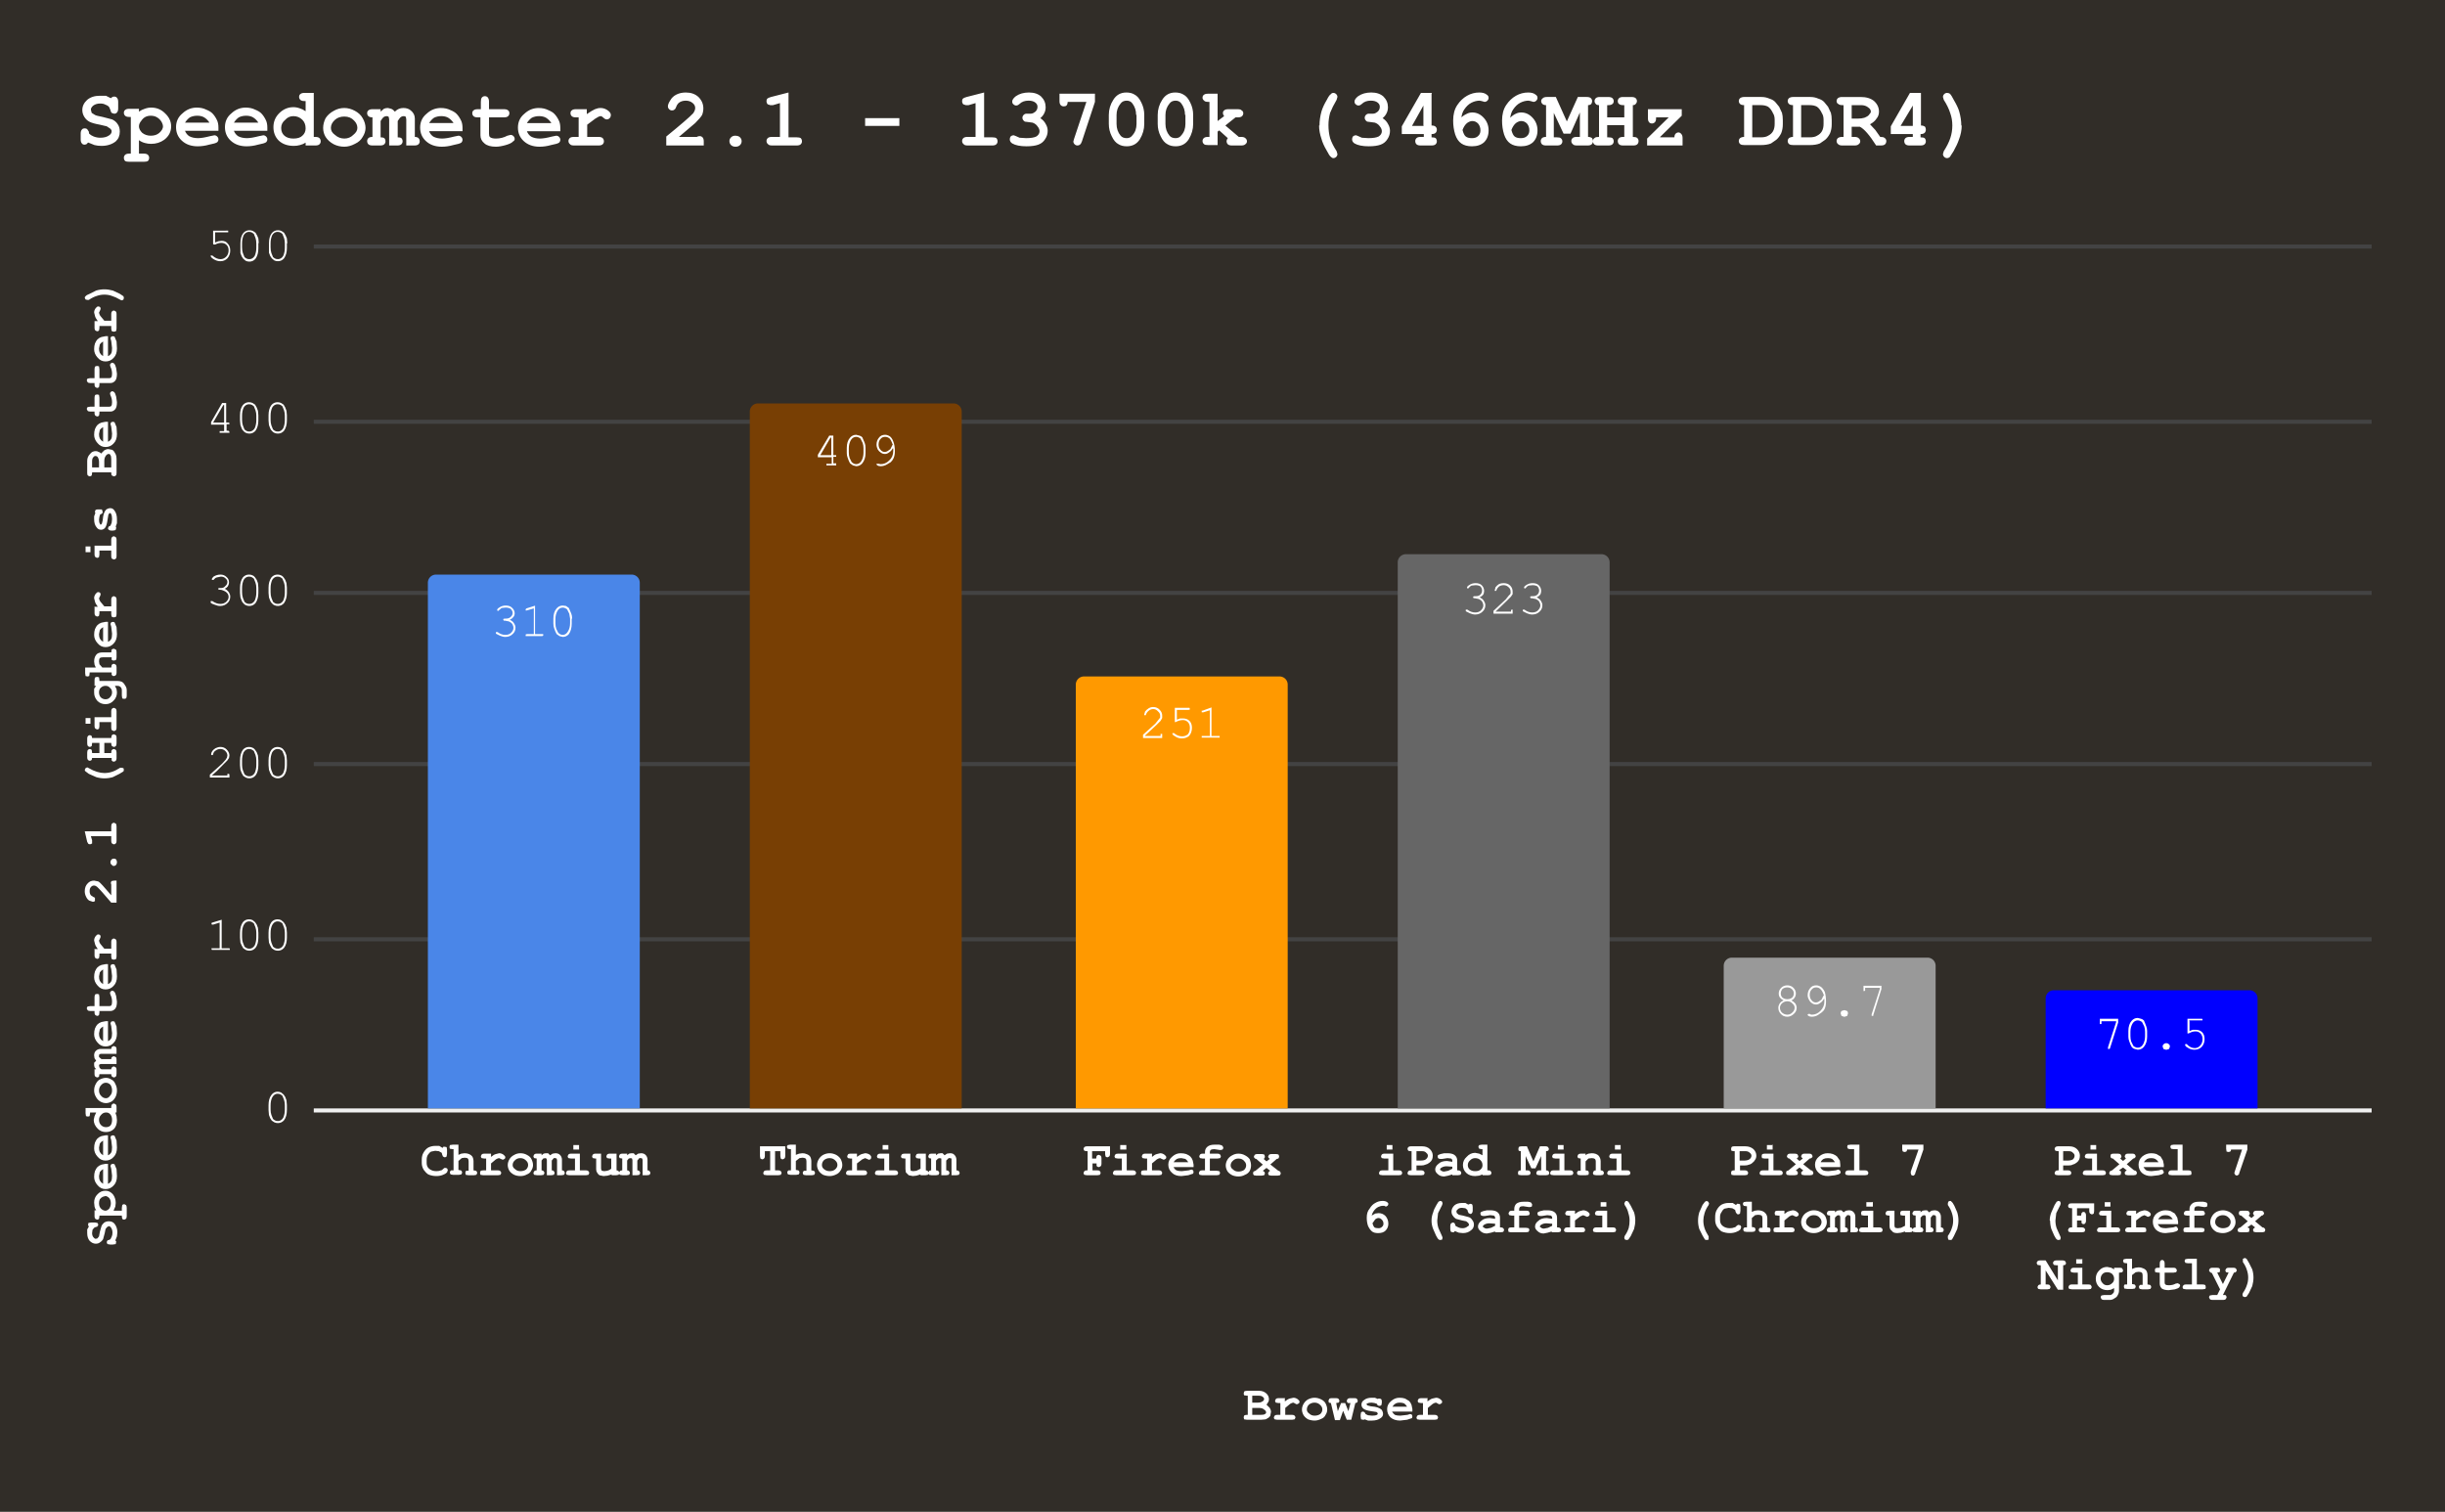 <svg
  xmlns="http://www.w3.org/2000/svg"
  width="600"
  height="371"
  fill="none"
  stroke-linecap="square"
  stroke-miterlimit="10"
>
  <path fill="#312d28" d="M0 0h600v371H0V0Z" /><path
    stroke="#f0f0f0"
    stroke-linecap="butt"
    d="M77.5 272.5h504"
  /><path
    stroke="#434343"
    stroke-linecap="butt"
    d="M77.5 230.5h504m-504-43h504m-504-42h504m-504-42h504m-504-43h504"
  /><clipPath id="a"><path d="M77.5 61h504v211.4h-504V61Z" /></clipPath><path
    d="M157 272h-52V143c0-1.1.9-2 2-2h48a2 2 0 0 1 2 2Z"
    clip-path="url(#a)"
  /><path
    fill="#4a86e8"
    d="M157 272h-52V143c0-1.1.9-2 2-2h48a2 2 0 0 1 2 2Z"
    clip-path="url(#a)"
  /><path
    d="M236 272h-52V101c0-1.1.9-2 2-2h48a2 2 0 0 1 2 2Z"
    clip-path="url(#a)"
  /><path
    fill="#783f04"
    d="M236 272h-52V101c0-1.1.9-2 2-2h48a2 2 0 0 1 2 2Z"
    clip-path="url(#a)"
  /><path
    d="M316 272h-52V168c0-1.1.9-2 2-2h48a2 2 0 0 1 2 2Z"
    clip-path="url(#a)"
  /><path
    fill="#f90"
    d="M316 272h-52V168c0-1.1.9-2 2-2h48a2 2 0 0 1 2 2Z"
    clip-path="url(#a)"
  /><path
    d="M395 272h-52V138c0-1.1.9-2 2-2h48a2 2 0 0 1 2 2Z"
    clip-path="url(#a)"
  /><path
    fill="#666"
    d="M395 272h-52V138c0-1.1.9-2 2-2h48a2 2 0 0 1 2 2Z"
    clip-path="url(#a)"
  /><path
    d="M475 272h-52v-35c0-1.1.9-2 2-2h48a2 2 0 0 1 2 2Z"
    clip-path="url(#a)"
  /><path
    fill="#999"
    d="M475 272h-52v-35c0-1.1.9-2 2-2h48a2 2 0 0 1 2 2Z"
    clip-path="url(#a)"
  /><path
    d="M554 272h-52v-27c0-1.1.9-2 2-2h48a2 2 0 0 1 2 2Z"
    clip-path="url(#a)"
  /><path
    fill="#00f"
    d="M554 272h-52v-27c0-1.1.9-2 2-2h48a2 2 0 0 1 2 2Z"
    clip-path="url(#a)"
  /><path
    stroke="#4a86e8"
    stroke-linecap="round"
    stroke-linejoin="round"
    stroke-width="3"
    d="M125.1 152.1q.7.3 1 .8.4.6.4 1.1 0 1-.7 1.6-.7.7-1.8.7-.6 0-1.3-.3l-1-.5v-.4h.4q.9.7 1.9.7.9 0 1.4-.5.6-.6.6-1.2 0-.5-.3-1-.2-.3-.8-.6l-1-.2h-.3l-.1-.3v-.1l.3-.1h.4q.7 0 1.1-.4.5-.4.5-1 0-.5-.5-1-.5-.3-1.2-.3l-1 .1-.6.5-.2.2q0 0 0 0h-.2l-.1-.2q0-.3.5-.6.7-.5 1.6-.5 1 0 1.5.5.7.6.7 1.4 0 .5-.3.9t-.9.7Zm6.2-3.5v7h2v.4l-.3.1h-4v-.4l.3-.1h1.7v-6.3l-1.7.5h-.3v-.3l.2-.2 2.2-.7Zm9 3.2v1.2q0 1.6-.7 2.6-.6.7-1.5.7l-.8-.2-.7-.5-.3-.6-.3-.8q-.2-.5-.2-1.2v-1.2q0-1.6.8-2.5.6-.7 1.5-.7l.8.1.7.5.3.7.3.7q.2.5.2 1.2Zm-.4 0-.2-1.2-.5-1q-.1-.2-.4-.3-.3-.2-.7-.2-.8 0-1.3.8-.5.9-.5 2v1q0 .8.2 1.4l.5 1 .4.3q.3.2.7.2.8 0 1.3-.9.5-.8.5-2v-1Z"
  /><path
    fill="#fff"
    d="M125.1 152.1q.7.3 1 .8.4.6.4 1.1 0 1-.7 1.6-.7.7-1.8.7-.6 0-1.3-.3l-1-.5v-.4h.4q.9.7 1.9.7.9 0 1.4-.5.6-.6.6-1.2 0-.5-.3-1-.2-.3-.8-.6l-1-.2h-.3l-.1-.3v-.1l.3-.1h.4q.7 0 1.1-.4.5-.4.5-1 0-.5-.5-1-.5-.3-1.2-.3l-1 .1-.6.5-.2.2h-.2l-.1-.2q0-.3.5-.6.7-.5 1.6-.5 1 0 1.5.5.7.6.7 1.4 0 .5-.3.9t-.9.7Zm6.2-3.5v7h2v.4l-.3.1h-4v-.4l.3-.1h1.7v-6.3l-1.7.5h-.3v-.3l.2-.2 2.2-.7Zm9 3.2v1.2q0 1.6-.7 2.6-.6.7-1.5.7l-.8-.2-.7-.5-.3-.6-.3-.8q-.2-.5-.2-1.2v-1.2q0-1.6.8-2.5.6-.7 1.5-.7l.8.1.7.5.3.7.3.7q.2.5.2 1.2Zm-.4 0-.2-1.2-.5-1q-.1-.2-.4-.3-.3-.2-.7-.2-.8 0-1.3.8-.5.9-.5 2v1q0 .8.2 1.4l.5 1 .4.3q.3.2.7.2.8 0 1.3-.9.5-.8.5-2v-1Z"
  /><path
    stroke="#783f04"
    stroke-linecap="round"
    stroke-linejoin="round"
    stroke-width="3"
    d="M204 112.2h-3.3v-.6l2.8-4.7h1v4.8h.7v.4h-.7v1.6h.7v.5h-2.4v-.4h1.3v-1.6Zm0-.5v-4.3h-.2l-2.5 4.3h2.7Zm8.4-1.8v1.3q0 1.5-.8 2.5-.6.7-1.5.7l-.8-.2-.7-.5-.3-.6-.3-.8q-.2-.5-.2-1.1v-1.3q0-1.6.8-2.5.6-.7 1.5-.7l.8.2q.4.1.7.4l.3.7.3.7q.2.5.2 1.2Zm-.5.1q0-.7-.2-1.3l-.5-1q-.1-.2-.4-.3-.3-.2-.7-.2-.8 0-1.3.8-.5.9-.5 2v1q0 .8.2 1.4l.5 1 .4.3q.3.2.7.2.8 0 1.3-.8.5-.9.5-2V110Zm7.2 0q-.4.7-.9 1-.5.4-1 .4-.6 0-1-.3-.5-.3-.8-.8-.3-.6-.3-1.2 0-1 .6-1.7.5-.7 1.5-.7.6 0 1.2.4.5.4.8 1.2.4 1 .4 2.4 0 1-.3 1.7-.2.5-.7 1l-1 .6q-.7.4-1.5.4-.5 0-.8-.2l-.2-.2v-.2h.5l.5.1q1.2 0 2.1-.9 1-.9 1-2.3v-.6Zm0-.8q-.4-1.2-.8-1.6-.5-.4-1.1-.4-.7 0-1.1.5-.5.5-.5 1.4 0 .8.5 1.3.4.5 1 .5.4 0 .7-.2l.7-.5.5-1Z"
  /><path
    fill="#fff"
    d="M204 112.2h-3.3v-.6l2.8-4.7h1v4.8h.7v.4h-.7v1.6h.7v.5h-2.4v-.4h1.3v-1.6Zm0-.5v-4.3h-.2l-2.5 4.3h2.7Zm8.4-1.8v1.3q0 1.5-.8 2.5-.6.7-1.5.7l-.8-.2-.7-.5-.3-.6-.3-.8q-.2-.5-.2-1.1v-1.3q0-1.6.8-2.5.6-.7 1.5-.7l.8.2q.4.1.7.4l.3.7.3.7q.2.5.2 1.2Zm-.5.1q0-.7-.2-1.3l-.5-1q-.1-.2-.4-.3-.3-.2-.7-.2-.8 0-1.3.8-.5.9-.5 2v1q0 .8.2 1.4l.5 1 .4.3q.3.2.7.2.8 0 1.3-.8.5-.9.5-2V110Zm7.2 0q-.4.7-.9 1-.5.4-1 .4-.6 0-1-.3-.5-.3-.8-.8-.3-.6-.3-1.2 0-1 .6-1.7.5-.7 1.5-.7.6 0 1.2.4.5.4.8 1.2.4 1 .4 2.4 0 1-.3 1.7-.2.5-.7 1l-1 .6q-.7.4-1.5.4-.5 0-.8-.2l-.2-.2v-.2h.5l.5.1q1.2 0 2.1-.9 1-.9 1-2.3v-.6Zm0-.8q-.4-1.2-.8-1.6-.5-.4-1.1-.4-.7 0-1.1.5-.5.5-.5 1.4 0 .8.5 1.3.4.5 1 .5.4 0 .7-.2l.7-.5.5-1Z"
  /><path
    stroke="#f90"
    stroke-linecap="round"
    stroke-linejoin="round"
    stroke-width="3"
    d="M281 180.6h3.8v-.5h.4v1h-4.7v-.8l3-2.7.8-1 .4-.5v-.5q0-.6-.5-1-.5-.6-1.2-.6-.6 0-1.1.4-.5.4-.7 1v.1h-.4v-.2l.2-.7q.4-.5.9-.8.5-.3 1.1-.3 1 0 1.6.7.6.6.6 1.4v.6l-.4.7-1 1-2.8 2.6h0Zm7.8-6.4v2.4l.8-.3h.7q1 0 1.6.6.6.6.6 1.7 0 1.2-.7 2-.7.6-1.8.6-.7 0-1.3-.3l-.8-.5-.2-.3v-.2h.4q.9.8 2 .8.8 0 1.4-.5.5-.6.5-1.6 0-.9-.5-1.4-.5-.5-1.2-.5-.8 0-1.6.4l-.2.1h-.2v-3.5h3.6l.1.3v.1l-.3.1h-3Zm8.5-.6v7h2v.4h-4.4v-.4h2v-6.3l-1.6.5h-.4v-.4h.2l2.2-.8Z"
  /><path
    fill="#fff"
    d="M281 180.6h3.8v-.5h.4v1h-4.7v-.8l3-2.7.8-1 .4-.5v-.5q0-.6-.5-1-.5-.6-1.2-.6-.6 0-1.1.4-.5.4-.7 1v.1h-.4v-.2l.2-.7q.4-.5.9-.8.5-.3 1.1-.3 1 0 1.6.7.6.6.6 1.4v.6l-.4.7-1 1-2.8 2.6Zm7.8-6.4v2.4l.8-.3h.7q1 0 1.6.6.6.6.6 1.7 0 1.2-.7 2-.7.6-1.8.6-.7 0-1.3-.3l-.8-.5-.2-.3v-.2h.4q.9.8 2 .8.8 0 1.4-.5.5-.6.5-1.6 0-.9-.5-1.4-.5-.5-1.2-.5-.8 0-1.6.4l-.2.1h-.2v-3.5h3.6l.1.3v.1l-.3.1h-3Zm8.5-.6v7h2v.4h-4.4v-.4h2v-6.3l-1.6.5h-.4v-.4h.2l2.2-.8Z"
  /><path
    stroke="#666"
    stroke-linecap="round"
    stroke-linejoin="round"
    stroke-width="3"
    d="M363.1 146.6q.7.3 1 .8.4.6.4 1.1 0 1-.7 1.6-.7.7-1.8.7-.6 0-1.3-.3l-1-.5v-.4h.4q.9.7 1.9.7.9 0 1.4-.5.6-.6.6-1.2 0-.5-.3-1-.2-.3-.8-.6l-1-.2h-.3l-.1-.3v-.1l.3-.1h.4q.7 0 1.1-.4.4-.4.4-1 0-.5-.4-1-.5-.3-1.2-.3l-1 .1q-.4.2-.6.5l-.2.2q0 0 0 0h-.2l-.1-.2q0-.3.5-.6.7-.5 1.6-.5 1 0 1.5.5.6.6.6 1.4 0 .5-.2.9-.3.4-.9.7Zm3.9 3.5h3.8v-.4l.2-.1h.2v1h-4.7v-.7l3-2.8.8-1q.3-.2.4-.5v-.4q0-.7-.5-1.1-.5-.5-1.2-.5-.6 0-1.1.3-.5.4-.7 1v.1h-.4v-.1l.2-.8q.4-.5.9-.8.5-.2 1.1-.2 1 0 1.6.6.6.6.6 1.5v.6l-.4.6-1 1-2.8 2.7h0Zm10.1-3.5q.7.3 1 .8.4.6.4 1.1 0 1-.7 1.6-.7.7-1.8.7-.6 0-1.3-.3l-1-.5v-.4h.4q.9.7 1.9.7.9 0 1.4-.5.6-.6.6-1.2 0-.5-.3-1-.2-.3-.8-.6l-1-.2h-.3l-.1-.3v-.1l.3-.1h.4q.7 0 1.1-.4.4-.4.4-1 0-.5-.4-1-.5-.3-1.2-.3l-1 .1q-.4.2-.6.5l-.2.2q0 0 0 0h-.2l-.1-.2q0-.3.5-.6.7-.5 1.6-.5 1 0 1.5.5.6.6.6 1.4 0 .5-.2.9-.3.4-.9.7Z"
  /><path
    fill="#fff"
    d="M363.1 146.6q.7.3 1 .8.4.6.4 1.1 0 1-.7 1.6-.7.7-1.8.7-.6 0-1.3-.3l-1-.5v-.4h.4q.9.7 1.9.7.9 0 1.4-.5.6-.6.6-1.2 0-.5-.3-1-.2-.3-.8-.6l-1-.2h-.3l-.1-.3v-.1l.3-.1h.4q.7 0 1.1-.4.4-.4.4-1 0-.5-.4-1-.5-.3-1.2-.3l-1 .1q-.4.2-.6.5l-.2.2h-.2l-.1-.2q0-.3.5-.6.7-.5 1.6-.5 1 0 1.5.5.6.6.6 1.4 0 .5-.2.9-.3.4-.9.7Zm3.9 3.5h3.8v-.4l.2-.1h.2v1h-4.7v-.7l3-2.8.8-1q.3-.2.4-.5v-.4q0-.7-.5-1.1-.5-.5-1.2-.5-.6 0-1.1.3-.5.4-.7 1v.1h-.4v-.1l.2-.8q.4-.5.9-.8.5-.2 1.1-.2 1 0 1.6.6.6.6.6 1.5v.6l-.4.6-1 1-2.8 2.7Zm10.1-3.5q.7.3 1 .8.4.6.4 1.1 0 1-.7 1.6-.7.7-1.8.7-.6 0-1.3-.3l-1-.5v-.4h.4q.9.7 1.9.7.9 0 1.4-.5.6-.6.6-1.2 0-.5-.3-1-.2-.3-.8-.6l-1-.2h-.3l-.1-.3v-.1l.3-.1h.4q.7 0 1.1-.4.4-.4.4-1 0-.5-.4-1-.5-.3-1.2-.3l-1 .1q-.4.2-.6.5l-.2.2h-.2l-.1-.2q0-.3.5-.6.7-.5 1.6-.5 1 0 1.5.5.6.6.6 1.4 0 .5-.2.9-.3.4-.9.7Z"
  /><path
    stroke="#999"
    stroke-linecap="round"
    stroke-linejoin="round"
    stroke-width="3"
    d="M439.6 245.5q.6.3 1 .8.3.5.3 1 0 .9-.7 1.5-.7.7-1.6.7-1 0-1.6-.7-.6-.6-.6-1.5 0-.5.3-1t1-.8q-.6-.3-.9-.7-.3-.4-.3-1 0-.8.6-1.4.6-.6 1.5-.6t1.5.6q.6.6.6 1.4 0 .6-.3 1-.2.4-.8.7Zm.6-1.7q0-.6-.4-1-.5-.5-1.2-.5t-1.2.4q-.4.5-.4 1.1 0 .6.4 1 .5.4 1.2.4t1.2-.4q.4-.4.4-1Zm.2 3.5q0-.6-.5-1-.5-.6-1.3-.6-.7 0-1.3.5-.5.5-.5 1.1 0 .7.5 1.2.6.5 1.3.5.7 0 1.2-.5.6-.5.6-1.2Zm7.2-2.2q-.4.7-.9 1-.5.4-1 .4-.6 0-1-.3-.5-.3-.8-.9-.3-.5-.3-1.1 0-1 .6-1.7.5-.7 1.5-.7.6 0 1.2.4.5.4.9 1.2.3 1 .3 2.4 0 1-.3 1.7-.2.5-.7.9l-1 .7q-.7.4-1.5.4-.5 0-.8-.2-.2-.1-.2-.3v-.1l.3-.1h.2q.2.2.5.2 1.2 0 2.1-.9 1-1 1-2.3v-.7Zm0-.8q-.4-1.2-.9-1.6-.4-.4-1-.4-.7 0-1.1.5-.5.5-.5 1.3 0 .9.5 1.4.4.5 1 .5.4 0 .7-.2l.7-.5.5-1Zm4.9 3.6h.2l.6.2q.2.2.2.6l-.2.6-.6.2h-.2l-.6-.2-.2-.6q0-.4.2-.6l.6-.2Zm8.8-5.2v-.3h-3.6v.7l-.2.1h-.2v-1.3h4.4v.8l-2 6.4v.2h-.4v-.4l2-6.2Z"
  /><path
    fill="#fff"
    d="M439.6 245.5q.6.3 1 .8.3.5.3 1 0 .9-.7 1.5-.7.7-1.6.7-1 0-1.6-.7-.6-.6-.6-1.5 0-.5.3-1t1-.8q-.6-.3-.9-.7-.3-.4-.3-1 0-.8.6-1.4.6-.6 1.5-.6t1.5.6q.6.6.6 1.4 0 .6-.3 1-.2.4-.8.7Zm.6-1.7q0-.6-.4-1-.5-.5-1.2-.5t-1.2.4q-.4.5-.4 1.1 0 .6.4 1 .5.4 1.2.4t1.2-.4q.4-.4.4-1Zm.2 3.5q0-.6-.5-1-.5-.6-1.3-.6-.7 0-1.3.5-.5.5-.5 1.1 0 .7.5 1.2.6.5 1.3.5.7 0 1.2-.5.6-.5.6-1.2Zm7.2-2.2q-.4.7-.9 1-.5.4-1 .4-.6 0-1-.3-.5-.3-.8-.9-.3-.5-.3-1.1 0-1 .6-1.7.5-.7 1.5-.7.6 0 1.2.4.5.4.9 1.2.3 1 .3 2.4 0 1-.3 1.7-.2.5-.7.9l-1 .7q-.7.4-1.5.4-.5 0-.8-.2-.2-.1-.2-.3v-.1l.3-.1h.2q.2.2.5.2 1.2 0 2.1-.9 1-1 1-2.3v-.7Zm0-.8q-.4-1.2-.9-1.6-.4-.4-1-.4-.7 0-1.1.5-.5.5-.5 1.3 0 .9.5 1.4.4.5 1 .5.4 0 .7-.2l.7-.5.5-1Zm4.9 3.6h.2l.6.2q.2.2.2.6l-.2.6-.6.2h-.2l-.6-.2-.2-.6q0-.4.2-.6l.6-.2Zm8.8-5.2v-.3h-3.6v.7l-.2.1h-.2v-1.3h4.4v.8l-2 6.4v.2h-.4v-.4l2-6.2Z"
  /><path
    stroke="#00f"
    stroke-linecap="round"
    stroke-linejoin="round"
    stroke-width="3"
    d="M519.3 250.8v-.2h-3.6v.7h-.4V250h4.5v.9l-2 6.3-.1.2h-.4v-.4l2-6.2Zm7.6 2.3v1.3q0 1.5-.8 2.5-.6.7-1.5.7l-.8-.2q-.4-.1-.7-.5l-.3-.6-.3-.8q-.2-.5-.2-1.1V253q0-1.6.8-2.5.6-.7 1.5-.7l.8.2q.4.1.7.4l.3.7.3.8q.2.5.2 1.1Zm-.5.1q0-.7-.2-1.3l-.5-1q-.1-.2-.4-.3-.3-.2-.7-.2-.8 0-1.3.8-.5.9-.5 2v1q0 .8.2 1.4l.5 1q.1.2.4.3.3.2.7.2.8 0 1.3-.8.5-.9.5-2v-1Zm5.1 2.8h.2q.3 0 .6.3.2.2.2.5l-.2.6-.6.2h-.2l-.6-.2-.2-.6q0-.3.2-.5.3-.3.6-.3Zm5.8-5.4v2.4l.8-.3h.7q1 0 1.6.6.6.6.6 1.7t-.7 1.9q-.7.7-1.8.7-.7 0-1.3-.3l-.8-.5-.2-.4v-.1l.2-.1h.2q.9 1 2 1 .8 0 1.4-.7.5-.6.5-1.5t-.5-1.4q-.5-.5-1.2-.5-.8 0-1.5.4l-.3.1h-.2V250h3.6l.1.2v.2h-3.3Z"
  /><path
    fill="#fff"
    d="M519.3 250.8v-.2h-3.6v.7h-.4V250h4.5v.9l-2 6.3-.1.2h-.4v-.4l2-6.2Zm7.6 2.3v1.3q0 1.5-.8 2.5-.6.7-1.5.7l-.8-.2q-.4-.1-.7-.5l-.3-.6-.3-.8q-.2-.5-.2-1.1V253q0-1.6.8-2.5.6-.7 1.5-.7l.8.2q.4.1.7.4l.3.7.3.8q.2.5.2 1.1Zm-.5.1q0-.7-.2-1.3l-.5-1q-.1-.2-.4-.3-.3-.2-.7-.2-.8 0-1.3.8-.5.9-.5 2v1q0 .8.2 1.4l.5 1q.1.2.4.3.3.2.7.2.8 0 1.3-.8.5-.9.5-2v-1Zm5.1 2.8h.2q.3 0 .6.3.2.2.2.5l-.2.6-.6.2h-.2l-.6-.2-.2-.6q0-.3.2-.5.3-.3.6-.3Zm5.8-5.4v2.4l.8-.3h.7q1 0 1.6.6.6.6.6 1.7t-.7 1.9q-.7.7-1.8.7-.7 0-1.3-.3l-.8-.5-.2-.4v-.1l.2-.1h.2q.9 1 2 1 .8 0 1.4-.7.5-.6.5-1.5t-.5-1.4q-.5-.5-1.2-.5-.8 0-1.5.4l-.3.1h-.2V250h3.6l.1.2v.2h-3.3Zm-231.1 96.6v-4.7h-.2l-.7-.1-.1-.4.1-.5q.2-.2.7-.2h3q1 0 1.7.6t.7 1.5q0 .4-.2.7l-.4.6.8.8q.3.5.3 1l-.2 1-.4.4-.7.4-1.1.1H306l-.7-.1-.1-.5.1-.4q.2-.2.7-.2h.2Zm1.1-3h1.4q.7 0 1.1-.3.4-.2.4-.6 0-.3-.3-.5-.3-.3-1-.3h-1.6v1.8Zm0 3h2.1q.8 0 1-.2.3-.1.3-.4 0-.4-.5-.7-.4-.4-1.3-.4h-1.6v1.7Zm8-4v.7q.8-.6 1.2-.7l.9-.2q.6 0 1.1.4.4.3.4.6t-.2.4l-.4.2q-.3 0-.5-.2l-.4-.2q-.3 0-.8.3l-1.2 1v1.7h1.7q.4 0 .6.2.2.2.2.5l-.2.4-.6.1h-3.7l-.6-.1q-.2-.2-.2-.5l.2-.4q.2-.2.6-.2h.8v-2.9h-.5l-.6-.1q-.2-.2-.2-.5l.2-.4q.2-.2.6-.2h1.7Zm10.4 2.7q0 .7-.4 1.3-.3.7-1.1 1-.8.4-1.6.4t-1.6-.3q-.7-.4-1.1-1-.4-.7-.4-1.4t.4-1.4q.4-.7 1.1-1.1.8-.4 1.6-.4t1.6.4q.8.4 1.1 1 .4.8.4 1.5Zm-1.2 0q0-.6-.4-1-.6-.7-1.5-.7-.8 0-1.4.5-.5.5-.5 1.2 0 .6.6 1 .5.5 1.3.5t1.4-.4q.5-.5.5-1.1Zm5.1.3-.8 2.3h-1.2l-1-4.2-.5-.1-.1-.5.2-.4q.1-.2.6-.2h1.1q.4 0 .6.2l.2.4q0 .3-.2.5l-.6.1.4 2 .8-2h1l.8 2 .5-2h-.6q-.3-.2-.3-.6l.2-.4q.2-.2.6-.2h1.1q.5 0 .6.2l.2.4-.1.4q-.2.2-.5.2l-1 4.1h-1.1l-.9-2.2Zm8.3-1.7-.6-.2-.7-.1q-.7 0-1.1.2l-.2.2.3.3.8.2q1.2.1 1.7.3.6.2 1 .6.3.5.3 1 0 .6-.6 1-.8.6-2.1.6h-1l-.8-.3-.2.1h-.2l-.5-.1-.1-.7v-.4l.1-.6q.2-.2.5-.2.2 0 .3.2.2 0 .3.4l.6.3 1 .1q.8 0 1.2-.2.2-.1.2-.3 0-.2-.3-.4l-1.3-.2q-1.4-.2-1.9-.6-.5-.4-.5-1 0-.7.6-1.1.7-.6 1.9-.6h.8l.7.3.2-.1h.2l.4.1q.2.2.2.6v.3l-.1.6q-.2.2-.5.2l-.4-.1-.2-.4Zm8.7 1.9h-5q.3.5.7.8.5.2 1.3.2l1.8-.2.6-.2q.3 0 .5.2l.1.4-.1.4-1.2.4-1.7.2q-1.5 0-2.4-.8-.8-.8-.8-2t1-2q.9-.8 2-.8.8 0 1.4.2l1 .6q.4.4.6 1l.2 1v.6Zm-1.3-1.2q-.3-.5-.7-.8-.5-.2-1.1-.2-.6 0-1 .2-.5.3-.8.8h3.6Zm5-2v.7q.8-.6 1.2-.7l.9-.2q.6 0 1.1.4.4.3.4.6t-.2.4l-.4.2q-.3 0-.5-.2l-.4-.2q-.3 0-.8.3l-1.2 1v1.7h1.7q.4 0 .6.2.2.2.2.5l-.2.4-.6.1h-3.7l-.6-.1q-.2-.2-.2-.5l.2-.4q.2-.2.6-.2h.8v-2.9h-.5l-.6-.1q-.2-.2-.2-.5l.2-.4q.2-.2.6-.2h1.7ZM28.2 304.3l.3.3v.2l-.1.5-.7.1H27l-.6-.1q-.2-.2-.2-.5l.1-.3q.1-.2.4-.2l.4-.2.3-.6q.2-.4.2-1 0-.8-.4-1.3-.2-.3-.5-.3l-.4.2-.4.5-.2 1-.4 1.5q-.3.5-.8.8-.4.3-1 .3-.8 0-1.5-.7-.6-.7-.6-1.9v-.9l.4-.7-.2-.4.1-.5.7-.1h.9l.6.1q.2.2.2.5 0 .2-.2.3 0 .2-.4.2l-.4.2-.4.5-.1.8q0 .6.3 1t.6.4l.4-.1.4-.5.2-1.1.4-1.4q.2-.5.7-.9.5-.3 1.1-.3.9 0 1.4.6.7.9.7 2.1l-.1 1-.4 1Zm-.3-7.2h2v-.7l.1-.7q.2-.2.5-.2l.4.2q.2.2.2.7v2q0 .5-.2.7l-.4.2q-.3 0-.5-.2l-.1-.6v-.2h-5.5v.2l-.1.6q-.2.2-.5.2l-.4-.2q-.2-.2-.2-.6V297h.4q-.3-.4-.4-.9l-.1-1q0-1.2.8-2 .8-.9 2-.9 1.1 0 1.9 1 .6.9.6 2l-.1.9-.4.9Zm-2-3.6-.7.2q-.4.2-.7.6-.2.4-.2 1 0 .9.6 1.4.5.4 1 .4.4 0 .9-.5.4-.6.4-1.3 0-.8-.4-1.3-.5-.5-1-.5Zm.6-8v5q.5-.2.8-.7.2-.4.2-1.3l-.2-1.7-.2-.7.2-.4.4-.1.4.1.5 1.2.1 1.7q0 1.5-.8 2.3-.8.9-2 .9t-2-1q-.8-.9-.8-2 0-.8.2-1.4.3-.7.6-1 .4-.4 1-.6l1-.2h.6Zm-1.2 1.4q-.5.3-.8.7l-.2 1q0 .7.2 1.1.3.5.8.8v-3.6Zm1.2-8.3v4.9q.5-.2.8-.7.2-.4.2-1.3l-.2-1.7-.2-.7.2-.4.4-.1.4.1.5 1.2.1 1.7q0 1.5-.8 2.3-.8.9-2 .9t-2-1q-.8-.9-.8-2 0-.8.2-1.4.3-.7.6-1 .4-.4 1-.6l1-.2h.6Zm-1.2 1.3q-.5.3-.8.7l-.2 1q0 .7.2 1.1.3.5.8.8v-3.6Zm-4.3-8h6.3v-.3q0-.4.2-.6.2-.2.5-.2l.4.2q.2.2.2.6v1.4h-.3l.3.9.1 1q0 1.3-.7 2.1-.8.8-2 .8t-2-.8q-1-1-1-2.2l.2-.9.4-.9h-1.5v.2l-.1.7-.4.1-.5-.1-.1-.7v-1.4Zm5 1.1q-.7 0-1.2.6-.5.5-.5 1.2 0 .8.5 1.3t1.2.5q.7 0 1.1-.4.4-.5.4-1.4 0-.8-.4-1.3t-1-.5Zm0-8.5q.7 0 1.3.4.7.3 1 1.1.4.7.4 1.6 0 .8-.3 1.5-.4.8-1 1.2-.7.4-1.4.4t-1.4-.4q-.7-.4-1.1-1.2-.4-.7-.4-1.5 0-.9.4-1.6.4-.8 1-1.1.8-.4 1.5-.4Zm0 1.2q-.6 0-1 .4-.7.6-.7 1.5 0 .8.5 1.3.5.6 1.2.6.6 0 1-.6.5-.5.5-1.3t-.4-1.4q-.5-.5-1.1-.5Zm-2.8-3.3h.4l-.4-.5-.1-.5v-.6l.5-.5-.4-.6-.1-.7q0-.6.3-1 .5-.6 1.3-.6h2.6q0-.4.2-.5.2-.2.5-.2l.4.2q.2.1.2.6v1.1h-3.8l-.4.1-.1.3v.4l.6.5h2.4q0-.4.2-.5.2-.2.5-.2l.4.2q.2.1.2.6v1.1h-3.8l-.4.1-.1.3.1.4q.1.3.5.5h2.4q0-.3.2-.5t.5-.2l.4.2q.2.2.2.6v1q0 .5-.2.7-.2.2-.5.2l-.4-.2q-.2-.2-.2-.6h-2.9l-.1.6q-.2.2-.5.2l-.4-.2q-.2-.2-.2-.6v-1.2Zm3.3-11.8v4.9q.5-.2.8-.7.2-.4.2-1.3l-.2-1.7-.2-.7.2-.4.4-.1.4.1.5 1.2.1 1.7q0 1.5-.8 2.3-.8.9-2 .9t-2-1q-.8-.9-.8-2 0-.8.2-1.4.3-.7.6-1 .4-.4 1-.6l1-.2h.6Zm-1.2 1.3q-.5.3-.8.7l-.2 1q0 .7.2 1.1.3.5.8.8v-3.6Zm-.9-5h2.4q.4 0 .5-.2.2-.2.2-.9 0-.9-.4-1.7l-.1-.4q0-.3.2-.4.1-.2.4-.2l.4.2q.3.3.5 1.1l.2 1.4q0 1.2-.4 1.7-.5.6-1.2.6h-2.7v.4l-.1.6q-.2.2-.5.2l-.4-.2q-.2-.2-.2-.6v-.4h-1q-.5 0-.7-.2l-.2-.4q0-.3.2-.5l.6-.1h1.1v-2.2q0-.5.2-.7l.4-.1.5.1.1.7v2.2Zm2.1-10.3v4.9q.5-.2.8-.7.2-.4.2-1.3l-.2-1.7-.2-.7.2-.4.4-.1.4.1.5 1.2.1 1.7q0 1.5-.8 2.3-.8.9-2 .9t-2-1q-.8-.9-.8-2 0-.8.2-1.4.3-.7.6-1 .4-.4 1-.6l1-.2h.6Zm-1.2 1.3q-.5.3-.8.7l-.2 1q0 .7.2 1.1.3.5.8.8v-3.6Zm-2-5h.7q-.6-.8-.7-1.3l-.2-.8q0-.6.4-1.1.3-.4.6-.4t.5.2l.1.4-.2.5-.2.4q0 .3.3.8l1 1.2h1.7v-1.7q0-.4.2-.6.2-.2.5-.2l.4.2q.2.2.2.6v3.6q0 .5-.2.7l-.5.1-.4-.1q-.2-.2-.2-.7v-.7h-2.9v.5l-.1.6q-.2.2-.5.2l-.4-.2q-.2-.2-.2-.6v-1.7Zm4-13.2v-2.6l-.1-.4q0-.3.2-.5l.6-.1h.6v5.4h-1.3q-2.7-3.2-3.5-3.9-.4-.3-.7-.3-.5 0-.8.4-.3.3-.3 1 0 .6.3 1l.6.4.4.2v.8q-.2.2-.5.2l-.9-.3q-.5-.3-.8-1-.3-.6-.3-1.3 0-1.2.7-1.9.6-.7 1.6-.7l1 .2q.4.2 1.1 1l2.1 2.4Zm.6-9q.4 0 .6.2.2.3.2.7 0 .4-.2.6-.2.3-.6.3-.3 0-.5-.3-.3-.2-.3-.6 0-.4.3-.7.2-.2.5-.2Zm-7.1-6.7h6.5v-1.2q0-.5.2-.7.2-.2.5-.2l.4.2q.2.2.2.7v3.6q0 .4-.2.6-.2.2-.5.2l-.4-.2q-.2-.2-.2-.6v-1.2h-5l.3 1v.8l-.5.2-.4-.1-.3-.5-.6-2.6Zm4.8-13q-1 0-2-.3l-1.8-.8-.8-.6q-.2-.1-.2-.4l.2-.4.4-.2.4.2q1 .6 2 .9 1 .3 1.8.3 1 0 1.9-.3.9-.3 2-1h.3l.5.1.1.4-.1.4-1 .6-1.6.8q-1 .3-2 .3Zm0-8.7v2.5h1.7v-.1q0-.5.2-.7.2-.2.5-.2l.4.2q.2.2.2.7v1.4q0 .4-.2.6-.2.2-.5.2t-.5-.3v-.6h-4.8l-.1.5-.4.2q-.3 0-.5-.2t-.2-.6v-1.2q0-.5.2-.7.2-.2.5-.2l.4.2.1.7v.1h1.8v-2.5h-1.8v.1l-.1.7-.4.2q-.3 0-.5-.2t-.2-.7v-1.2q0-.4.2-.6.2-.2.5-.2l.4.2.1.5h4.7l.1-.6q.2-.3.6-.3l.4.2q.2.1.2.6v1.4q0 .5-.2.7-.2.2-.5.2l-.4-.2q-.2-.2-.2-.7v-.1h-1.7Zm-4.6-6.1h1.2v1.4H21v-1.4Zm2.2-.2h4.1v-1.5q0-.4.2-.6.2-.2.5-.2l.4.2q.2.2.2.6v4.1q0 .5-.2.6-.2.2-.5.2l-.4-.2q-.2-.1-.2-.6v-1.4h-2.9v1l-.1.6q-.2.2-.5.2l-.4-.2q-.2-.2-.2-.6V176Zm.4-7.7h-.4v-1.4q0-.5.2-.7l.4-.1.5.1.1.7v.2h4.4q.6 0 1.1.2.5.3.8.9.4.5.4 1.2v1.3q0 .5-.2.7l-.4.1-.5-.1-.1-.7v-1.3q0-.5-.3-.8-.3-.3-.8-.3h-.6l.4.8.1.8q0 1.2-.8 2-.8.9-2 .9t-2-.8q-.8-.9-.8-2v-1l.5-.7Zm2.3 0q-.7 0-1.2.5-.4.4-.4 1.1 0 .7.4 1.2.5.5 1.2.5t1.1-.5q.5-.5.5-1.2t-.5-1.1q-.4-.5-1.1-.5Zm-5-4.5h2.6l-.3-.7-.1-.8q0-.6.2-1.1.2-.5.6-.8.5-.3 1.2-.3h2.2l.1-.7q.2-.2.6-.2l.4.2q.2.1.2.6v1.3q0 .5-.2.7l-.5.1q-.3 0-.5-.2v-.6h-2.2q-.5 0-.7.2-.2.2-.2.8l.1.7.7.8h2.2l.1-.6q.2-.3.6-.3l.4.2q.2.2.2.6v1.4q0 .4-.2.6-.2.2-.5.2t-.5-.3v-.6H22v.2l-.1.7-.4.1-.5-.1-.1-.7v-1.4Zm5.6-11.2v4.9q.5-.2.8-.7.2-.4.2-1.3l-.2-1.7-.2-.7.2-.4.4-.1.4.1.5 1.2.1 1.7q0 1.5-.8 2.3-.8.9-2 .9t-2-1q-.8-.9-.8-2 0-.8.2-1.4.3-.7.6-1 .4-.4 1-.6l1-.2h.6Zm-1.2 1.3q-.5.3-.8.7l-.2 1q0 .7.2 1.1.3.5.8.8v-3.6Zm-2-5h.7q-.6-.8-.7-1.3l-.2-.8q0-.6.4-1.1.3-.4.6-.4t.5.2l.1.4-.2.5-.2.4q0 .3.3.8l1 1.2h1.7v-1.7q0-.4.2-.6.2-.2.5-.2l.4.2q.2.2.2.6v3.6q0 .5-.2.7l-.5.1-.4-.1q-.2-.2-.2-.7v-.7h-2.9v.5l-.1.6q-.2.2-.5.2l-.4-.2q-.2-.2-.2-.6v-1.7ZM21 134.1h1.2v1.4H21v-1.4Zm2.2-.2h4.1v-1.5q0-.4.2-.6.2-.2.5-.2l.4.2q.2.2.2.6v4.1q0 .5-.2.6-.2.2-.5.2l-.4-.2q-.2-.1-.2-.6v-1.4h-2.9v1l-.1.6q-.2.2-.5.2l-.4-.2q-.2-.2-.2-.6V134Zm1.4-7.7-.2.6-.1.7q0 .7.2 1l.2.3.3-.3.2-.8q.1-1.2.3-1.7.2-.6.6-1 .5-.3 1-.3.6 0 1 .6.6.8.6 2.1v1l-.3.8.1.2v.2l-.1.4q-.2.2-.7.2h-.4q-.4 0-.6-.2-.2-.1-.2-.4l.2-.4.4-.2.3-.7.1-.9q0-.8-.2-1.2-.1-.3-.3-.3-.2 0-.4.4l-.2 1.2q-.2 1.5-.6 2-.4.5-1 .5-.7 0-1.1-.6-.6-.7-.6-2v-.7l.3-.8-.1-.2v-.1l.1-.4q.2-.2.6-.2h1l.2.6-.1.4-.4.2Zm2.7-10.3h-4.7v.2l-.1.6-.4.2q-.3 0-.5-.2-.2-.1-.2-.6v-3q0-1 .7-1.7.5-.7 1.4-.7.4 0 .7.2.4.1.6.4l.8-.8q.5-.3 1-.3l1 .2.4.4.4.7q.2.4.2 1.1v3.5q0 .5-.2.6-.2.2-.5.2l-.4-.2q-.2-.1-.2-.6v-.2Zm-3-1.2v-1.3q0-.7-.3-1.2-.2-.3-.6-.3-.3 0-.5.3-.3.3-.3 1v1.5h1.8Zm3 0v-2q0-.8-.2-1-.1-.3-.4-.3-.4 0-.7.4-.4.5-.4 1.3v1.6h1.7Zm-.8-11.2v4.9q.5-.2.8-.7.2-.4.2-1.3l-.2-1.7-.2-.7.2-.4.4-.1.4.1.5 1.2.1 1.7q0 1.5-.8 2.3-.8.9-2 .9t-2-1q-.8-.9-.8-2 0-.8.2-1.4.3-.7.6-1 .4-.4 1-.6l1-.2h.6Zm-1.2 1.3q-.5.3-.8.7l-.2 1q0 .7.2 1.1.3.5.8.8v-3.6Zm-.9-5h2.4q.4 0 .5-.2.2-.2.2-.9 0-.9-.4-1.7l-.1-.4q0-.3.2-.4.1-.2.4-.2l.4.2q.3.3.5 1.1l.2 1.4q0 1.2-.4 1.7-.5.6-1.2.6h-2.7v.4l-.1.6q-.2.2-.5.2l-.4-.2q-.2-.2-.2-.6v-.4h-1q-.5 0-.7-.2l-.2-.4q0-.3.2-.5l.6-.1h1.1v-2.2q0-.5.2-.7l.4-.1.5.1.1.7v2.2Zm0-7h2.4q.4 0 .5-.2.2-.2.2-.9 0-.9-.4-1.7l-.1-.4q0-.3.2-.4.1-.2.4-.2l.4.2q.3.3.5 1.1l.2 1.4q0 1.2-.4 1.7-.5.6-1.2.6h-2.7v.4l-.1.6q-.2.2-.5.2l-.4-.2q-.2-.2-.2-.6V94h-1q-.5 0-.7-.2l-.2-.4q0-.3.2-.5l.6-.1h1.1v-2.2q0-.5.2-.7l.4-.1.5.1.1.7v2.2Zm2.1-10.3v4.9q.5-.2.8-.7.2-.4.2-1.3l-.2-1.7-.2-.7.2-.4.4-.1.4.1.5 1.2.1 1.7q0 1.5-.8 2.3-.8.9-2 .9t-2-1q-.8-.9-.8-2 0-.8.2-1.4.3-.7.6-1 .4-.4 1-.6l1-.2h.6Zm-1.2 1.3q-.5.3-.8.7l-.2 1q0 .7.2 1.1.3.5.8.8v-3.6Zm-2-5h.7q-.6-.8-.7-1.3l-.2-.8q0-.6.4-1.1.3-.4.6-.4t.5.2l.1.4-.2.5-.2.4q0 .3.3.8l1 1.2h1.7V77q0-.4.2-.6.2-.2.5-.2l.4.2q.2.2.2.6v3.6q0 .5-.2.7l-.5.1-.4-.1q-.2-.2-.2-.7V80h-2.9v.5l-.1.6q-.2.2-.5.2l-.4-.2q-.2-.2-.2-.6v-1.7Zm2.3-7.8q1 0 2.1.3l1.7.8.9.6.1.4-.1.4q-.2.2-.5.2l-.4-.2q-1-.6-2-.9-.8-.3-1.8-.3-.9 0-1.8.3-1 .3-2 1h-.4l-.4-.1-.2-.4q0-.3.2-.4.2-.3 1-.6l1.6-.8q1-.3 2-.3Zm44.8 200.2v1.2q0 1.6-.7 2.5-.6.7-1.5.7-.5 0-.9-.2l-.6-.4-.4-.6-.3-.8-.1-1.2v-1.2q0-1.6.7-2.5.6-.8 1.5-.8.5 0 .9.2l.6.5.4.6.3.8.1 1.2Zm-.5 0q0-.7-.2-1.3l-.4-1-.4-.3q-.3-.2-.8-.2-.8 0-1.3.9-.4.8-.4 2v1q0 .7.2 1.3l.4 1 .4.3q.3.2.8.2.8 0 1.3-.8.4-.9.4-2v-1Zm-15.5-45.5v7h1.9l.1.2v.2H52l-.1-.2v-.2h2v-6.3l-1.6.5H52l-.1-.2v-.2l.2-.1 2.3-.7Zm9 3.2v1.2q0 1.6-.7 2.5-.6.7-1.5.7-.5 0-.9-.2l-.6-.4-.4-.7-.3-.7-.1-1.2v-1.2q0-1.6.7-2.6.6-.7 1.5-.7.5 0 .9.2l.6.5.4.6.3.8.1 1.2Zm-.5 0q0-.7-.2-1.3l-.4-1-.4-.3q-.3-.2-.8-.2-.8 0-1.3.9-.4.8-.4 2v1q0 .7.2 1.3l.4 1 .4.3q.3.2.8.2.8 0 1.3-.8.4-.9.4-2v-1Zm7.5 0v1.2q0 1.6-.7 2.5-.6.7-1.5.7-.5 0-.9-.2l-.6-.4-.4-.7-.3-.7-.1-1.2v-1.2q0-1.6.7-2.6.6-.7 1.5-.7.5 0 .9.2l.6.5.4.6.3.8.1 1.2Zm-.5 0q0-.7-.2-1.3l-.4-1-.4-.3q-.3-.2-.8-.2-.8 0-1.3.9-.4.8-.4 2v1q0 .7.2 1.3l.4 1 .4.3q.3.2.8.2.8 0 1.3-.8.4-.9.4-2v-1ZM52 190.3h3.8v-.4h.4l.1.2v.7h-4.8v-.7l3-2.7.9-1 .3-.5.1-.5q0-.6-.5-1.1-.5-.5-1.2-.5t-1.2.4q-.5.3-.6.9l-.1.2h-.3l-.1-.2q0-.3.3-.8.3-.4.8-.7.6-.3 1.2-.3.9 0 1.5.6.7.7.7 1.5l-.1.6-.4.6-1 1q-1.7 1.8-2.8 2.7Zm11.4-3.7v1.2q0 1.6-.7 2.5-.6.7-1.5.7-.5 0-.9-.2l-.6-.4-.4-.7-.3-.8-.1-1.1v-1.2q0-1.6.7-2.6.6-.7 1.5-.7.5 0 .9.2.3.1.6.5l.4.6.3.8.1 1.2Zm-.5 0q0-.7-.2-1.3l-.4-1-.4-.3q-.3-.2-.8-.2-.8 0-1.3.8-.4.9-.4 2v1.1q0 .7.2 1.3l.4 1 .4.3q.3.2.8.2.8 0 1.3-.8.4-.9.4-2v-1Zm7.5 0v1.2q0 1.6-.7 2.5-.6.7-1.5.7-.5 0-.9-.2l-.6-.4-.4-.7-.3-.8-.1-1.1v-1.2q0-1.6.7-2.6.6-.7 1.5-.7.5 0 .9.2.3.1.6.5l.4.6.3.8.1 1.2Zm-.5 0q0-.7-.2-1.3l-.4-1-.4-.3q-.3-.2-.8-.2-.8 0-1.3.8-.4.9-.4 2v1.1q0 .7.2 1.3l.4 1 .4.3q.3.2.8.2.8 0 1.3-.8.4-.9.4-2v-1Zm-14.7-42.1q.6.3 1 .9.3.5.3 1 0 1-.7 1.6-.7.7-1.8.7-.6 0-1.3-.3-.7-.2-1-.5v-.4h.4q1 .7 2 .7.8 0 1.4-.5.6-.6.6-1.2 0-.5-.3-.9t-.8-.6q-.6-.3-1.1-.3h-.3v-.4h.7q.6 0 1-.5.5-.4.5-1 0-.5-.5-.9-.4-.4-1.1-.4l-1 .2q-.4.1-.7.5l-.1.1H52v-.2q0-.2.4-.6.8-.5 1.7-.5.9 0 1.5.6.6.5.6 1.3 0 .5-.3 1-.3.4-.8.6Zm8.2-.3v1.3q0 1.5-.7 2.5-.6.7-1.5.7-.5 0-.9-.2-.3-.1-.6-.5-.2-.1-.4-.6l-.3-.8-.1-1.1v-1.3q0-1.5.7-2.5.6-.7 1.5-.7.5 0 .9.2.3.1.6.5l.4.6.3.8.1 1.1Zm-.5.1q0-.7-.2-1.3l-.4-1-.4-.3q-.3-.2-.8-.2-.8 0-1.3.8-.4.9-.4 2v1q0 .8.2 1.4l.4 1 .4.3q.3.2.8.2.8 0 1.3-.8.4-.9.4-2v-1Zm7.5 0v1.2q0 1.5-.7 2.5-.6.7-1.5.7-.5 0-.9-.2-.3-.1-.6-.5-.2-.1-.4-.6l-.3-.8-.1-1.1v-1.3q0-1.5.7-2.5.6-.7 1.5-.7.5 0 .9.2.3.1.6.5l.4.6.3.8.1 1.1Zm-.5 0q0-.7-.2-1.3l-.4-1-.4-.3q-.3-.2-.8-.2-.8 0-1.3.8-.4.9-.4 2v1q0 .8.2 1.4l.4 1 .4.3q.3.2.8.2.8 0 1.3-.8.4-.9.4-2v-1ZM55 104.2h-3.2v-.6l2.7-4.7h1v4.8h.7l.1.2v.2h-.7v1.6h.4l.2.1.1.2v.2h-2.4v-.4H55v-1.6Zm0-.5v-4.3h-.2l-2.5 4.3h2.8Zm8.4-1.8v1.3q0 1.5-.7 2.5-.6.7-1.5.7-.5 0-.9-.2-.3-.1-.6-.5-.2-.1-.4-.6l-.3-.8-.1-1.1v-1.3q0-1.6.7-2.5.6-.7 1.5-.7.5 0 .9.2l.6.4.4.7.3.8.1 1.1Zm-.5.1q0-.7-.2-1.3l-.4-1-.4-.3q-.3-.2-.8-.2-.8 0-1.3.8-.4.9-.4 2v1q0 .8.2 1.4l.4 1 .4.3q.3.2.8.2.8 0 1.3-.8.4-.9.4-2V102Zm7.5 0v1.2q0 1.5-.7 2.5-.6.7-1.5.7-.5 0-.9-.2-.3-.1-.6-.5-.2-.1-.4-.6l-.3-.8-.1-1.1v-1.3q0-1.6.7-2.5.6-.7 1.5-.7.5 0 .9.2l.6.4.4.7.3.8.1 1.1Zm-.5 0q0-.7-.2-1.3l-.4-1-.4-.3q-.3-.2-.8-.2-.8 0-1.3.8-.4.9-.4 2v1q0 .8.2 1.4l.4 1 .4.3q.3.2.8.2.8 0 1.3-.8.4-.9.4-2V102ZM52.8 57v2.5l.8-.3.8-.1q1 0 1.5.7.6.6.6 1.7t-.7 1.9q-.7.7-1.7.7-.7 0-1.3-.3-.5-.2-.9-.6l-.2-.3v-.2h.4q1 .9 2 .9.8 0 1.4-.6.6-.6.6-1.6 0-.8-.5-1.3t-1.3-.5q-.7 0-1.5.4h-.4l-.1-.2v-3.2H56v.4h-3.2Zm10.6 2.6V61q0 1.5-.7 2.5-.6.7-1.5.7-.5 0-.9-.2l-.6-.5-.4-.6-.3-.8v-2.4q0-1.6.7-2.5.6-.7 1.5-.7.5 0 .9.2l.6.4.4.7.3.7.1 1.2Zm-.5.1q0-.7-.2-1.3l-.4-1-.4-.3q-.3-.2-.8-.2-.8 0-1.3.8-.4.9-.4 2v1q0 .8.2 1.4l.4 1 .4.3q.3.2.8.2.8 0 1.3-.8.4-.9.4-2v-1.1Zm7.5 0v1.2q0 1.5-.7 2.5-.6.7-1.5.7-.5 0-.9-.2l-.6-.5-.4-.6-.3-.8v-2.3q0-1.6.7-2.5.6-.7 1.5-.7.5 0 .9.2l.6.4.4.7.3.7.1 1.2Zm-.5 0q0-.7-.2-1.3l-.4-1-.4-.3q-.3-.2-.8-.2-.8 0-1.3.8-.4.9-.4 2v1q0 .8.2 1.4l.4 1 .4.3q.3.2.8.2.8 0 1.3-.8.4-.9.4-2v-1.1Zm38.7 222 .2-.3h.3l.5.1.1.6v1l-.1.7q-.2.2-.5.2l-.4-.2-.2-.5-.1-.4-.7-.4-.9-.1-1 .2q-.4.2-.8.8-.3.5-.3 1.2v.8q0 .9.6 1.4.7.6 1.8.6.6 0 1.1-.2.3 0 .6-.4l.3-.2h.2l.4.1.2.4-.2.6q-.4.4-1 .6-.7.3-1.6.3-1.1 0-2-.4-.6-.4-1.1-1.1-.5-.8-.5-1.7v-.8q0-1 .4-1.7.5-.9 1.2-1.3.8-.4 1.7-.4h1l.8.5Zm3.9-.8v2.5l.7-.3.8-.1q.6 0 1.1.2.5.2.8.6.3.5.3 1.2v2.2l.6.1q.3.2.3.6l-.2.4-.6.1H115l-.7-.1-.1-.5q0-.3.2-.5h.6V285q0-.5-.2-.7-.2-.2-.8-.2l-.7.1-.8.7v2.2l.6.1q.3.2.3.6l-.2.4-.6.1h-1.4l-.6-.1q-.2-.2-.2-.5t.3-.5h.6V282h-.2l-.7-.1-.1-.4.1-.5.7-.1h1.4Zm8 2.2v.8q.7-.6 1.2-.7l.8-.2q.6 0 1.1.4.4.3.4.6t-.2.4l-.4.2-.5-.2-.4-.2q-.3 0-.8.3l-1.2 1v1.7h1.7q.4 0 .6.2.2.2.2.5l-.2.4-.6.1h-3.6l-.7-.1-.1-.5.1-.4q.2-.2.7-.2h.7v-2.9h-.5l-.6-.1q-.2-.2-.2-.5l.2-.4q.2-.2.6-.2h1.7Zm10.3 2.8q0 .7-.4 1.3-.3.7-1.1 1-.7.4-1.6.4-.8 0-1.5-.3-.8-.4-1.2-1-.4-.7-.4-1.4t.4-1.4q.4-.7 1.2-1.1.7-.4 1.5-.4.9 0 1.6.4.8.4 1.1 1 .4.8.4 1.5Zm-1.2 0q0-.6-.4-1-.6-.7-1.5-.7-.8 0-1.3.5-.6.5-.6 1.2 0 .6.6 1 .5.5 1.3.5t1.4-.4q.5-.5.5-1.1Zm3.3-2.8v.4l.5-.4.5-.1h.6l.5.5.6-.4.7-.1q.6 0 1 .3.6.5.6 1.3v2.6q.4 0 .5.2.2.2.2.5l-.2.4-.6.1h-1.1v-3.7l-.1-.4-.3-.1h-.4l-.5.6v2.4q.4 0 .5.2.2.2.2.5l-.2.4-.6.1h-1.1v-3.7l-.1-.4-.3-.1-.5.1-.4.5v2.4q.3 0 .5.2t.2.5l-.2.4-.6.1h-1l-.7-.1q-.2-.2-.2-.5l.2-.4q.2-.2.6-.2v-2.9l-.6-.1q-.2-.2-.2-.5l.2-.4q.2-.2.6-.2h1.2Zm9.2-2.2v1.2h-1.4V281h1.4Zm.2 2.2v4.1h1.5q.4 0 .6.2.2.2.2.5l-.2.4-.6.1h-4.1l-.6-.1q-.2-.2-.2-.5l.2-.4q.1-.2.6-.2h1.4v-2.9h-1l-.6-.1q-.2-.2-.2-.5l.2-.4q.2-.2.6-.2h2.2Zm9 0v4.1q.3 0 .5.2t.2.5l-.2.4-.6.1h-1.1v-.2l-1 .3-1 .1-1-.2q-.4-.3-.6-.7-.2-.3-.2-.8v-2.6h-.2l-.6-.1q-.2-.2-.2-.5l.2-.4q.2-.2.6-.2h1.4v3.6q0 .4.2.6l.6.1.7-.1q.5-.1 1-.5v-2.5h-.4l-.6-.1q-.2-.2-.2-.5l.2-.4q.2-.2.6-.2h1.7Zm2.6 0v.4l.5-.4.5-.1h.6l.5.5.6-.4.7-.1q.6 0 1 .3.6.5.6 1.3v2.6q.4 0 .5.2.2.2.2.5l-.2.4-.6.1h-1.1v-3.7l-.1-.4-.3-.1h-.4l-.5.6v2.4q.4 0 .5.2.2.2.2.5l-.2.4-.6.1h-1.1v-3.7l-.1-.4-.3-.1-.5.1-.4.5v2.4q.3 0 .5.2t.2.5l-.2.4-.6.1h-1l-.7-.1q-.2-.2-.2-.5l.2-.4q.2-.2.6-.2v-2.9l-.6-.1q-.2-.2-.2-.5l.2-.4q.2-.2.6-.2h1.2Zm36.3-.6v4.7h.8q.4 0 .6.2.2.2.2.5l-.2.4-.6.1h-2.8l-.7-.1q-.2-.2-.2-.5l.2-.4q.2-.2.7-.2h.8v-4.7h-1.3v1.2q0 .4-.2.6-.2.2-.5.2l-.4-.2-.1-.6v-2.4h6.2v2.4q0 .4-.2.6l-.4.2q-.3 0-.5-.2l-.1-.6v-1.2h-1.3Zm5.1-1.6v2.5l.8-.3.8-.1q.6 0 1 .2.6.2.9.6.3.5.3 1.2v2.2l.6.1q.3.2.3.6l-.2.4-.6.1h-1.4l-.6-.1q-.2-.2-.2-.5t.3-.5h.6V285q0-.5-.2-.7-.3-.2-.8-.2l-.7.1-.9.7v2.2l.6.1q.3.2.3.6l-.2.4-.6.1H194l-.6-.1q-.2-.2-.2-.5t.3-.5h.6V282h-.2l-.6-.1-.2-.4q0-.3.2-.5l.6-.1h1.4Zm11.4 5q0 .7-.4 1.3-.4.7-1.1 1-.8.4-1.6.4t-1.6-.3q-.7-.4-1.1-1-.4-.7-.4-1.4t.4-1.4q.4-.7 1.1-1.1.8-.4 1.6-.4t1.6.4q.7.4 1.1 1 .4.8.4 1.5Zm-1.2 0q0-.6-.4-1-.6-.7-1.5-.7-.8 0-1.4.5-.5.5-.5 1.2 0 .6.5 1 .6.5 1.4.5.8 0 1.3-.4.6-.5.6-1.1Zm4.8-2.8v.8q.8-.6 1.2-.7l.8-.2q.6 0 1.2.4.3.3.3.6l-.1.4q-.2.2-.5.2l-.4-.2-.5-.2-.7.3-1.3 1v1.7h1.7q.5 0 .6.2.2.2.2.5l-.2.4-.6.1h-3.6l-.6-.1q-.2-.2-.2-.5l.2-.4q.2-.2.6-.2h.7v-2.9h-.4l-.6-.1q-.2-.2-.2-.5l.2-.4q.1-.2.6-.2h1.6Zm7.7-2.2v1.2h-1.4V281h1.4Zm.2 2.2v4.1h1.4q.4 0 .6.2.2.2.2.5l-.2.4-.6.1h-4l-.7-.1q-.2-.2-.2-.5l.2-.4q.2-.2.6-.2h1.5v-2.9h-1l-.6-.1q-.2-.2-.2-.5l.2-.4q.2-.2.6-.2h2.2Zm9 0v4.1q.3 0 .5.2t.2.5l-.2.4-.6.1h-1.2v-.2l-1 .3-.9.1-1-.2-.7-.7-.1-.8v-2.6h-.2l-.7-.1q-.2-.2-.2-.5l.2-.4q.2-.2.7-.2h1.4v3.6l.1.6.6.1.8-.1 1-.5v-2.5h-.4l-.6-.1q-.2-.2-.2-.5l.2-.4q.1-.2.6-.2h1.6Zm2.5 0v.4l.5-.4.6-.1h.5l.5.5.6-.4.7-.1q.7 0 1 .3.6.5.6 1.3v2.6q.4 0 .6.2.2.2.2.5l-.2.4-.6.1h-1.2v-4.1l-.4-.1h-.3l-.6.6v2.4q.4 0 .6.2.2.2.2.5l-.2.4-.6.1H231v-4.1l-.4-.1-.4.1-.5.5v2.4q.4 0 .6.2.2.2.2.5l-.2.4-.6.1h-1.1l-.6-.1q-.2-.2-.2-.5l.2-.4q.1-.2.5-.2v-2.9l-.5-.1q-.2-.2-.2-.5l.2-.4q.1-.2.6-.2h1.1Zm38.4 2.4v1.7h1.2q.5 0 .6.2.2.2.2.5l-.2.4-.6.1h-2.6l-.6-.1q-.2-.2-.2-.5l.2-.4q.2-.2.6-.2h.2v-4.7h-.2l-.6-.1-.2-.4q0-.3.2-.5t.6-.2h5.7v1.9q0 .4-.2.6l-.4.2q-.3 0-.5-.2l-.1-.6v-.7H268v1.8h1l.1-.6q.2-.3.6-.3l.4.2q.2.2.2.6v1.4q0 .4-.2.6l-.4.2q-.4 0-.6-.3v-.6H268Zm8.3-4.6v1.2h-1.5V281h1.5Zm.1 2.2v4.1h1.5q.4 0 .6.2.2.2.2.5l-.2.4-.6.1h-4.1l-.6-.1q-.2-.2-.2-.5l.2-.4q.1-.2.6-.2h1.4v-2.9h-1l-.6-.1q-.2-.2-.2-.5l.2-.4q.2-.2.7-.2h2.1Zm6.2 0v.8q.7-.6 1.2-.7l.8-.2q.6 0 1.1.4.4.3.4.6t-.2.4l-.4.2-.5-.2-.4-.2q-.3 0-.8.3l-1.2 1v1.7h1.7q.4 0 .6.2.2.2.2.5l-.2.4-.6.1h-3.6l-.7-.1-.1-.5.1-.4q.2-.2.7-.2h.7v-2.9h-.5l-.6-.1q-.2-.2-.2-.5l.2-.4q.2-.2.6-.2h1.7Zm10.2 3.3H288q.2.5.7.8.5.2 1.3.2l1.7-.2.7-.2.4.2.1.4-.1.4-1.2.4-1.7.2q-1.5 0-2.3-.8-.9-.8-.9-2t1-2q.9-.8 2-.8.8 0 1.4.2.7.3 1 .6.4.4.6 1l.2 1v.6Zm-1.3-1.2q-.3-.5-.7-.8l-1-.2q-.7 0-1.1.2-.5.3-.8.8h3.6Zm5.3-.9v3h1.7l.6.1q.2.2.2.5l-.2.4-.6.1H295l-.6-.1q-.2-.2-.2-.5l.2-.4q.2-.2.6-.2h.7v-2.9h-.6l-.6-.1q-.2-.2-.2-.5l.2-.4q.2-.2.6-.2h.6v-.4q0-.8.6-1.3t1.7-.5h1.2q.6.1.8.3l.2.4q0 .3-.2.5l-.4.1h-.3l-1.3-.2q-.6 0-.9.2-.2.2-.2.5v.4h1.9q.4 0 .6.2l.2.4q0 .3-.2.5l-.6.1h-1.9ZM307 286q0 .7-.3 1.3-.4.7-1.2 1-.7.4-1.6.4-.8 0-1.5-.3-.8-.4-1.2-1-.4-.7-.4-1.4t.4-1.4q.4-.7 1.2-1.1.7-.4 1.5-.4.9 0 1.6.4.8.4 1.2 1 .3.8.3 1.5Zm-1.2 0q0-.6-.4-1-.5-.7-1.5-.7-.8 0-1.3.5-.6.5-.6 1.2 0 .6.6 1 .5.5 1.3.5t1.4-.4q.5-.5.5-1.1Zm6-.2 1.9 1.5q.3 0 .4.2.2.2.2.5l-.2.4-.6.1H312l-.6-.1q-.2-.2-.2-.5 0-.2.2-.3 0-.2.3-.3l-.9-.7-.9.7.4.3.1.3q0 .3-.2.5l-.6.1h-1.3l-.6-.1q-.2-.2-.2-.5l.1-.4.5-.2 1.8-1.5-1.6-1.4q-.3 0-.4-.2-.2-.1-.2-.4l.2-.4q.2-.2.6-.2h1.1q.5 0 .7.2l.1.4q0 .4-.3.6l.7.6.8-.6q-.4-.3-.4-.6l.2-.4q.2-.2.6-.2h1.1q.5 0 .7.2l.1.4-.1.4q-.2.2-.5.2l-1.6 1.4Zm29.9-4.9v1.2h-1.4V281h1.4Zm.2 2.2v4.1h1.4q.5 0 .6.2.2.2.2.5l-.2.4-.6.1h-4l-.7-.1q-.2-.2-.2-.5l.2-.4q.2-.2.6-.2h1.5v-2.9h-1l-.6-.1q-.2-.2-.2-.5l.2-.4q.2-.2.6-.2h2.2Zm5.7 3v1.1h1.2q.4 0 .6.2.2.2.2.5l-.2.4-.6.1h-2.6l-.6-.1q-.2-.2-.2-.5l.2-.4q.2-.2.6-.2h.2v-4.7h-.2l-.6-.1-.2-.4q0-.3.2-.5t.6-.2h2.8q1.2 0 1.9.7t.7 1.6q0 .6-.2 1t-.6.7q-.5.4-1 .5-.4.2-1 .2h-1.2Zm0-1.3h1q.9 0 1.3-.3.5-.4.5-.9 0-.4-.4-.7-.3-.4-1-.4h-1.4v2.3Zm8.8 3.6v-.2l-1 .3-1 .2q-1 0-1.6-.6-.6-.5-.6-1.1 0-.8.8-1.4.7-.7 2.1-.7l1.3.2v-.3q0-.3-.3-.5l-.9-.1-1.3.2h-.5l-.4-.1q-.2-.2-.2-.5v-.2l.2-.2.5-.2.9-.2h.8q1.1 0 1.7.4.7.5.7 1.4v2.4h.2q.4 0 .6.2.2.2.2.5l-.2.4-.6.1h-1.4Zm0-2.1-1.4-.1q-.7 0-1.2.3-.4.2-.4.5 0 .2.2.2.3.3.8.3l1-.2 1-.5v-.5Zm8.6-5.4v6.3h.2q.5 0 .6.2.2.2.2.5l-.2.4-.6.1h-1.4v-.2l-.8.3-1 .1q-1.3 0-2.1-.7-.9-.8-.9-2t.9-2q.9-1 2.1-1l1 .2.8.4V282h-.2l-.6-.1-.2-.4q0-.3.2-.5l.6-.1h1.4Zm-1.2 5q0-.7-.5-1.2t-1.3-.5q-.7 0-1.2.5-.6.5-.6 1.2t.5 1.1q.5.4 1.3.4.9 0 1.3-.4.5-.4.5-1Zm10.6-2.2v3.5h.4q.5 0 .6.2.2.2.2.5l-.2.4-.6.1h-1.5l-.7-.1-.1-.5.1-.4q.2-.2.6-.2v-4.7l-.5-.1-.1-.4.1-.5q.2-.2.7-.2h1.3l1.6 3.7 1.6-3.7h1.4q.4 0 .6.2l.2.4q0 .3-.2.5l-.5.1v4.7q.4 0 .6.2.2.2.2.5l-.2.4-.6.1h-1.6l-.6-.1q-.2-.2-.2-.5l.2-.4q.1-.2.6-.2h.4v-3.5l-1.4 3h-1l-1.4-3Zm9.3-2.8v1.2h-1.4V281h1.4Zm.2 2.2v4.1h1.4q.5 0 .6.2.2.2.2.5l-.2.4-.6.1h-4l-.7-.1q-.2-.2-.2-.5l.2-.4q.2-.2.6-.2h1.5v-2.9h-1l-.6-.1q-.2-.2-.2-.5l.2-.4q.2-.2.6-.2h2.2Zm5.2 0v.4q.3-.3.7-.4l.8-.1q1.1 0 1.7.6.5.6.5 1.4v2.2q.4 0 .6.2.2.2.2.5l-.2.4-.6.1h-1.1l-.6-.1q-.2-.2-.2-.5l.2-.4q.1-.2.5-.2V285q0-.4-.2-.6-.3-.2-.8-.2l-.8.1-.7.7v2.2l.6.1q.2.2.2.6l-.1.4-.7.1h-1.3l-.6-.1q-.2-.2-.2-.5t.3-.5h.6v-3l-.6-.1q-.2-.2-.2-.5l.2-.4q.2-.2.6-.2h1.2Zm8.6-2.2v1.2h-1.4V281h1.4Zm.2 2.2v4.1h1.4q.5 0 .6.2.2.2.2.5l-.2.4-.6.1h-4l-.7-.1q-.2-.2-.2-.5l.2-.4q.2-.2.6-.2h1.5v-2.9h-1l-.6-.1q-.2-.2-.2-.5l.2-.4q.2-.2.6-.2h2.2Zm-61.3 15.2.9-.5.8-.1q1 0 1.7.7.7.8.7 1.9 0 1-.7 1.7-.6.6-1.8.6-1 0-1.5-.4-.6-.5-1-1.4-.3-.9-.3-2 0-1.4.7-2.2.6-1 1.4-1.4.8-.5 1.8-.5.7 0 1.1.3.3.2.3.4 0 .3-.2.5l-.4.2-.4-.2h-.3q-.6 0-1.2.3t-1.1 1q-.3.4-.5 1.1Zm.2 1.9q.2.7.5 1 .3.2 1 .2.5 0 .8-.3.4-.3.4-.8 0-.6-.4-1t-.8-.4q-.4 0-.8.3l-.7 1Zm14.5-.7q0-1 .4-2 .2-.8.8-1.8l.5-.8.4-.2q.3 0 .5.2l.1.4-.1.4-1 2-.2 1.8q0 1 .3 1.9l.9 2 .1.3-.1.5-.5.1-.3-.1q-.3-.2-.7-1l-.7-1.6q-.4-1-.4-2Zm5.7 2.6-.2.3h-.3l-.4-.1q-.2-.2-.2-.7v-.8q0-.4.2-.6l.4-.2.4.1.2.4q0 .3.2.4l.6.3q.4.2 1 .2.7 0 1.2-.4.4-.2.4-.5l-.2-.4-.5-.4-1-.2-1.5-.4q-.5-.3-.8-.8-.3-.4-.3-1 0-.8.7-1.5.7-.6 1.9-.6h.8l.7.4.5-.2.4.1q.2.2.2.7v.9q0 .4-.2.6-.1.2-.4.2l-.4-.2-.2-.4-.1-.4-.5-.4-.8-.1q-.7 0-1 .3-.4.3-.4.6l.1.4.5.4 1 .2 1.5.4q.5.2.8.7.4.5.4 1.1 0 .9-.7 1.4-.8.7-2 .7l-1-.1-1-.4Zm9.9.3v-.2l-1 .3-1 .2q-1 0-1.6-.6-.6-.5-.6-1.1 0-.8.8-1.4.7-.7 2.1-.7l1.3.2v-.3q0-.3-.3-.5l-.9-.1-1.3.2h-.5l-.4-.1q-.2-.2-.2-.5v-.2l.2-.2.5-.2.9-.2h.8q1.1 0 1.7.4.7.5.7 1.4v2.4h.2q.4 0 .6.2.2.2.2.5l-.2.4-.6.1h-1.4Zm0-2.1-1.4-.1q-.7 0-1.2.3-.4.2-.4.5 0 .2.2.2.3.3.8.3l1-.2 1-.5v-.5Zm5.9-2v3h1.7l.6.1q.2.2.2.5l-.2.4-.6.1h-3.7l-.6-.1-.1-.5.1-.4q.2-.2.6-.2h.8v-2.9h-.6l-.6-.1q-.2-.2-.2-.5l.2-.4q.2-.2.6-.2h.6v-.4q0-.8.5-1.3.6-.5 1.8-.5h1.1q.7.1.8.3l.2.4-.1.5-.4.1h-.4l-1.3-.2q-.6 0-.8.2-.2.2-.2.5v.4h1.8q.5 0 .6.2l.2.4q0 .3-.2.5l-.6.1h-1.8Zm8 4.1v-.2l-1 .3-1 .2q-.9 0-1.5-.6-.6-.5-.6-1.1 0-.8.8-1.4.7-.7 2.1-.7l1.3.2v-.3q0-.3-.3-.5l-.9-.1-1.3.2h-.5l-.4-.1q-.2-.2-.2-.5v-.2l.2-.2.5-.2.9-.2h.8q1.1 0 1.7.4.7.5.7 1.4v2.4h.2q.4 0 .6.2.2.2.2.5l-.2.4-.6.1h-1.4Zm0-2.1-1.3-.1q-.7 0-1.2.3-.4.2-.4.5 0 .2.2.2.3.3.8.3l1-.2 1-.5v-.5Zm5.7-3.2v.8q.8-.6 1.2-.7l.8-.2q.6 0 1.2.4.4.3.4.6t-.2.4q-.2.2-.5.2l-.4-.2-.5-.2-.7.3-1.3 1v1.7h1.7q.5 0 .6.2.2.2.2.5l-.2.4-.6.1h-3.6l-.6-.1q-.2-.2-.2-.5l.2-.4q.2-.2.6-.2h.7v-2.9h-.4l-.6-.1q-.2-.2-.2-.5l.2-.4q.2-.2.6-.2h1.6Zm7.7-2.2v1.2h-1.4V295h1.4Zm.2 2.2v4.1h1.4q.5 0 .6.2.2.2.2.5l-.2.4-.6.1h-4l-.7-.1q-.2-.2-.2-.5l.2-.4q.2-.2.6-.2h1.5v-2.9h-1l-.6-.1q-.2-.2-.2-.5l.2-.4q.2-.2.6-.2h2.2Zm6.9 2.4q0 1-.3 2.1l-.8 1.7-.6.9-.4.1-.4-.1q-.2-.2-.2-.5l.1-.4q.7-1 1-2 .2-.8.2-1.8 0-.9-.3-1.8-.2-1-.9-2l-.1-.4.2-.4q.1-.2.4-.2l.4.2.6 1 .8 1.6q.3 1 .3 2ZM427 286v1.2h1.2q.4 0 .6.2.2.2.2.5l-.2.4-.6.1h-2.7l-.6-.1-.1-.5.1-.4q.2-.2.6-.2h.2v-4.7h-.2l-.6-.1-.1-.4.1-.5q.2-.2.6-.2h2.8q1.2 0 2 .7.7.7.7 1.6 0 .6-.3 1-.2.4-.6.7-.4.4-.9.5-.4.2-1.1.2h-1.2Zm0-1.2h1q.8 0 1.3-.3.5-.4.5-.9 0-.4-.4-.7-.4-.4-1-.4h-1.5v2.3Zm8-4v1.3h-1.4V281h1.5Zm.2 2.3v4.1h1.5q.4 0 .6.2.2.2.2.5l-.2.4-.6.1h-4.1l-.6-.1q-.2-.2-.2-.5l.2-.4q.2-.2.6-.2h1.4v-2.9h-1l-.6-.1-.1-.5.1-.4q.2-.2.7-.2h2.1Zm7.3 2.6 1.9 1.5q.3 0 .4.2.2.2.2.5l-.2.4-.6.1h-1.4l-.6-.1q-.2-.2-.2-.5 0-.2.2-.3l.3-.3-.9-.7-.9.7.4.3.1.3q0 .3-.2.5l-.6.1h-1.3l-.6-.1q-.2-.2-.2-.5l.1-.4.5-.2 1.8-1.5-1.6-1.4q-.3 0-.4-.2-.2-.1-.2-.4l.2-.4q.2-.2.6-.2h1.1q.5 0 .7.2l.2.4q0 .4-.4.6l.7.6.8-.6q-.4-.3-.4-.6l.2-.4q.2-.2.6-.2h1.2q.4 0 .6.2l.2.4q0 .3-.2.4-.2.2-.5.2l-1.6 1.4Zm9.1.7h-4.9q.2.5.7.8.5.2 1.3.2l1.8-.2.6-.2.4.2.2.4q0 .3-.2.4-.2.2-1.2.4l-1.7.2q-1.5 0-2.3-.8-.9-.8-.9-2t1-2q.9-.8 2.1-.8.7 0 1.3.2.7.3 1 .6l.7 1 .1 1v.6Zm-1.3-1.2q-.3-.5-.7-.8-.4-.2-1-.2-.7 0-1.1.2-.5.3-.7.8h3.5Zm6-4.3v6.3h1.4q.4 0 .6.2.2.2.2.5l-.2.4-.6.1h-4.1l-.6-.1q-.2-.2-.2-.5l.2-.4q.2-.2.6-.2h1.4V282h-1l-.5-.1-.2-.4.1-.5.7-.1h2.1Zm14.6 1.2H468q0 .3-.2.5l-.4.1-.4-.1q-.2-.2-.2-.7v-1h5.2v1.2l-2 5.8q0 .3-.2.4-.1.2-.3.2-.3 0-.5-.2l-.1-.4v-.4l1.9-5.4Zm-54.2 17.4q0-1 .3-2l.8-1.8.6-.8.4-.2.4.2.2.4-.1.4q-.7 1-1 2-.3 1-.3 1.8 0 1 .3 1.9.3.9 1 2v.8l-.5.1-.4-.1-.6-1-.8-1.6q-.3-1-.3-2Zm9.3-3.8.3-.3h.2l.5.1.1.6v1l-.1.7q-.2.2-.5.2-.2 0-.3-.2-.2-.1-.3-.5l-.1-.4-.7-.4-.9-.1-1 .2q-.4.2-.7.8-.4.5-.4 1.2v.8q0 .9.6 1.4.7.6 1.8.6.7 0 1.1-.2.3 0 .6-.4l.3-.2h.2l.4.1.2.4-.2.6q-.4.4-1 .6-.7.3-1.6.3-1 0-2-.4-.6-.4-1.1-1.1-.5-.8-.5-1.7v-.8q0-1 .4-1.7.5-.9 1.2-1.3.8-.4 1.7-.4h1l.8.5Zm3.9-.8v2.5l.7-.3.8-.1q.6 0 1.1.2.5.2.8.6.4.5.4 1.2v2.2l.6.1q.2.2.2.6l-.1.4-.6.1h-1.4l-.6-.1q-.2-.2-.2-.5t.3-.5h.6V299q0-.5-.2-.7-.3-.2-.9-.2l-.7.1-.8.7v2.2l.6.1q.3.2.3.6l-.2.4-.6.1h-1.4l-.6-.1q-.2-.2-.2-.5t.3-.5h.6V296h-.2l-.6-.1-.2-.4q0-.3.2-.5l.6-.1h1.4Zm8 2.2v.8q.7-.6 1.2-.7l.8-.2q.6 0 1.1.4.4.3.4.6t-.2.4l-.4.2-.5-.2-.4-.2q-.3 0-.8.3l-1.2 1v1.7h1.7q.4 0 .6.2.2.2.2.5l-.2.4-.6.1H436l-.7-.1-.1-.5.1-.4q.2-.2.7-.2h.7v-2.9h-.4l-.7-.1-.1-.5.1-.4q.2-.2.7-.2h1.6Zm10.4 2.8q0 .7-.4 1.3-.4.7-1.2 1-.7.4-1.6.4-.8 0-1.5-.3-.8-.4-1.2-1-.4-.7-.4-1.4t.4-1.4q.4-.7 1.2-1.1.7-.4 1.5-.4.9 0 1.6.4.8.4 1.2 1 .4.8.4 1.5Zm-1.3 0q0-.6-.4-1-.5-.7-1.5-.7-.8 0-1.3.5-.6.5-.6 1.2 0 .6.6 1 .5.5 1.3.5.9 0 1.4-.4.5-.5.5-1.1Zm3.3-2.8v.4l.5-.4.6-.1h.5l.5.5.6-.4.7-.1q.6 0 1 .3.6.5.6 1.3v2.6q.4 0 .5.2.2.2.2.5l-.2.4-.6.1h-1.1v-3.7l-.1-.4-.3-.1h-.4l-.5.6v2.4q.4 0 .5.2.2.2.2.5l-.2.4-.6.1h-1.1v-3.7l-.1-.4-.3-.1-.4.1-.5.5v2.4q.4 0 .5.2.2.2.2.5l-.2.4-.6.1h-1l-.7-.1q-.2-.2-.2-.5l.2-.4q.2-.2.6-.2v-2.9l-.6-.1q-.2-.2-.2-.5l.2-.4q.2-.2.6-.2h1.2Zm9.3-2.2v1.2H458V295h1.5Zm.1 2.2v4.1h1.5q.4 0 .6.2.2.2.2.5l-.2.4-.6.1H457l-.6-.1q-.2-.2-.2-.5l.2-.4q.2-.2.6-.2h1.4v-2.9h-1l-.6-.1-.1-.5.1-.4q.2-.2.7-.2h2.1Zm9 0v4.1q.4 0 .5.2.2.2.2.5l-.2.4-.6.1h-1.1v-.2l-1 .3-.9.1q-.6 0-1-.2l-.7-.7q-.2-.3-.2-.8v-2.6h-.2l-.6-.1q-.2-.2-.2-.5l.2-.4q.2-.2.6-.2h1.4v3.6q0 .4.2.6l.6.1.8-.1 1-.5v-2.5h-.5l-.6-.1-.1-.5.1-.4q.2-.2.6-.2h1.7Zm2.6 0v.4l.5-.4.6-.1h.5l.5.5.6-.4.7-.1q.6 0 1 .3.6.5.6 1.3v2.6q.4 0 .5.2.2.2.2.5l-.2.4-.6.1h-1.1v-3.7l-.1-.4-.3-.1h-.4l-.5.6v2.4q.4 0 .5.2.2.2.2.5l-.2.4-.6.1h-1.1v-3.7l-.1-.4-.3-.1-.4.1-.5.5v2.4q.4 0 .5.2.2.2.2.5l-.2.4-.6.1h-1l-.7-.1q-.2-.2-.2-.5l.2-.4q.2-.2.6-.2v-2.9l-.6-.1q-.2-.2-.2-.5l.2-.4q.2-.2.6-.2h1.2Zm9.3 2.4q0 1-.3 2.1l-.8 1.7-.5.9-.4.1-.5-.1-.1-.5v-.4q.7-1 1-2 .3-.8.3-1.8 0-.9-.3-1.8-.3-1-1-2v-.4l.1-.4q.2-.2.5-.2.2 0 .3.2.3.2.7 1l.7 1.6q.3 1 .3 2Zm25.7-13.5v1.2h1.2q.4 0 .6.2.2.2.2.5l-.2.4-.6.1H505l-.6-.1q-.2-.2-.2-.5l.2-.4q.2-.2.6-.2h.2v-4.7h-.2l-.6-.1-.2-.4q0-.3.2-.5t.6-.2h2.8q1.2 0 1.9.7t.7 1.6q0 .6-.2 1t-.6.7q-.5.4-1 .5-.3.2-1 .2h-1.2Zm0-1.2h1.1q.8 0 1.3-.3.4-.4.4-.9 0-.4-.4-.7-.3-.4-1-.4h-1.4v2.3Zm8.1-4v1.3H513V281h1.4Zm.2 2.3v4.1h1.4q.5 0 .6.2.2.2.2.5l-.2.4-.6.1h-4l-.7-.1q-.2-.2-.2-.5l.2-.4q.2-.2.6-.2h1.5v-2.9h-1l-.6-.1q-.2-.2-.2-.5l.2-.4q.2-.2.6-.2h2.2Zm7.3 2.6 1.8 1.5q.3 0 .5.2t.2.5l-.2.4-.6.1h-1.4l-.6-.1q-.2-.2-.2-.5l.1-.3.4-.3-.9-.7-1 .7q.4.1.5.3v.3l-.1.5-.6.1h-1.4l-.6-.1q-.2-.2-.2-.5l.2-.4.5-.2 1.8-1.5-1.6-1.4q-.3 0-.5-.2l-.1-.4.1-.4q.2-.2.7-.2h1q.5 0 .7.2l.2.4q0 .4-.3.6l.7.6.7-.6q-.3-.3-.3-.6l.2-.4q.2-.2.6-.2h1.1q.4 0 .6.2l.2.4q0 .3-.2.4-.1.2-.4.2l-1.6 1.4Zm9.1.7h-5q.3.5.7.8.5.2 1.3.2l1.8-.2.6-.2q.3 0 .4.2l.2.4q0 .3-.2.4-.2.2-1.1.4l-1.8.2q-1.4 0-2.3-.8-.8-.8-.8-2t.9-2q1-.8 2.2-.8.7 0 1.3.2l1 .6.6 1 .2 1v.6Zm-1.3-1.2q-.3-.5-.8-.8-.4-.2-1-.2t-1 .2q-.5.3-.8.8h3.6Zm5.9-4.3v6.3h1.4q.5 0 .7.2l.1.5-.1.4-.7.1h-4l-.7-.1q-.2-.2-.2-.5l.2-.4q.2-.2.6-.2h1.5V282h-1l-.6-.1-.2-.4q0-.3.2-.5l.6-.1h2.2Zm14.6 1.2h-2.7q0 .3-.2.5l-.4.1-.5-.1-.1-.7v-1h5.2v1.2l-2 5.8q0 .3-.2.4l-.4.2-.4-.2-.2-.4.1-.4 1.8-5.4ZM503 299.5q0-1 .4-2l.8-1.8.5-.8.4-.2q.3 0 .5.2l.1.4-.1.4-1 2-.2 1.8q0 1 .3 1.9l.9 2 .1.3-.1.5-.5.1-.3-.1q-.3-.2-.7-1l-.7-1.6q-.3-1-.3-2Zm6.7 0v1.7h1.2q.4 0 .6.2.2.2.2.5l-.2.4-.6.1h-2.6l-.6-.1q-.2-.2-.2-.5l.2-.4q.2-.2.6-.2h.2v-4.7h-.2l-.6-.1-.2-.4q0-.3.2-.5.1-.2.6-.2h5.6v1.9l-.1.6q-.2.2-.5.2l-.4-.2q-.2-.2-.2-.6v-.7h-3v1.8h1l.1-.6q.2-.3.5-.3t.4.2q.2.2.2.6v1.4q0 .4-.2.6-.1.2-.4.2-.3 0-.5-.3v-.6h-1.1Zm8.2-4.6v1.2h-1.4V295h1.4Zm.2 2.2v4.1h1.4q.5 0 .6.2.2.2.2.5l-.2.4-.6.1h-4l-.7-.1q-.2-.2-.2-.5l.2-.4q.2-.2.6-.2h1.5v-2.9h-1l-.6-.1q-.2-.2-.2-.5l.2-.4q.2-.2.6-.2h2.2Zm6.1 0v.8q.8-.6 1.2-.7l.8-.2q.6 0 1.2.4.4.3.4.6t-.2.4l-.4.2q-.3 0-.5-.2l-.5-.2-.7.3-1.3 1v1.7h1.7q.5 0 .7.2l.1.5-.1.4-.7.1h-3.6l-.6-.1q-.2-.2-.2-.5l.2-.4q.2-.2.6-.2h.7v-2.9h-.4l-.6-.1q-.2-.2-.2-.5l.2-.4q.2-.2.6-.2h1.6Zm10.3 3.3h-5q.3.5.7.8.5.2 1.3.2l1.8-.2.6-.2q.3 0 .4.2l.2.4q0 .3-.2.4-.2.2-1.1.4l-1.8.2q-1.4 0-2.3-.8-.8-.8-.8-2t.9-2q1-.8 2.2-.8.7 0 1.3.2l1 .6.6 1 .2 1v.6Zm-1.3-1.2q-.3-.5-.8-.8-.4-.2-1-.2t-1 .2q-.5.3-.8.8h3.6Zm5.3-.9v3h1.7l.6.1q.2.2.2.5l-.2.4-.6.1h-3.6l-.7-.1-.1-.5.1-.4q.2-.2.7-.2h.7v-2.9h-.6l-.6-.1q-.2-.2-.2-.5l.2-.4q.2-.2.6-.2h.6v-.4q0-.8.6-1.3.5-.5 1.7-.5h1.1q.7.1.9.3l.1.4-.1.5-.4.1h-.4l-1.3-.2q-.6 0-.8.2-.2.2-.2.5v.4h1.8q.5 0 .6.2l.2.4q0 .3-.2.5l-.6.1h-1.8Zm10.1 1.6q0 .7-.4 1.3-.4.7-1.1 1-.8.4-1.6.4t-1.6-.3q-.7-.4-1.1-1-.4-.7-.4-1.4t.4-1.4q.4-.7 1.1-1.1.8-.4 1.6-.4t1.6.4q.7.4 1.1 1 .4.8.4 1.5Zm-1.2 0q0-.6-.4-1-.6-.7-1.5-.7-.8 0-1.4.5-.5.5-.5 1.2 0 .6.5 1 .6.5 1.4.5.8 0 1.4-.4.5-.5.5-1.1Zm6-.2 1.8 1.5q.3 0 .5.2t.2.5l-.2.4-.6.1h-1.4l-.6-.1q-.2-.2-.2-.5l.1-.3.4-.3-.9-.7-1 .7q.4.1.5.3v.3l-.1.5-.6.1h-1.4l-.6-.1q-.2-.2-.2-.5l.2-.4.5-.2 1.8-1.5-1.6-1.4q-.3 0-.5-.2l-.1-.4.1-.4q.2-.2.7-.2h1q.5 0 .7.2l.2.4q0 .4-.3.6l.7.6.7-.6q-.3-.3-.3-.6l.2-.4q.2-.2.6-.2h1.1q.4 0 .6.2l.2.4q0 .3-.2.4-.1.2-.4.2l-1.6 1.4ZM502 311.6v3.6h.4q.5 0 .6.2.2.2.2.5l-.2.4-.6.1h-1.6l-.6-.1q-.2-.2-.2-.5l.2-.4q.2-.2.6-.2v-4.7h-.2l-.6-.1-.2-.4q0-.3.2-.5t.6-.2h1.4l3 4.9v-3.7h-.4l-.6-.1-.2-.4q0-.3.2-.5t.6-.2h1.6q.4 0 .6.2l.2.4q0 .3-.2.5l-.5.1v6H505l-3.1-4.9Zm9-2.7v1.2h-1.5V309h1.4Zm0 2.2v4.1h1.5q.5 0 .6.2.2.2.2.5l-.2.4-.6.1h-4l-.7-.1q-.2-.2-.2-.5l.2-.4q.2-.2.6-.2h1.5v-2.9h-1l-.6-.1q-.2-.2-.2-.5l.2-.4q.2-.2.6-.2h2.2Zm7.8.4v-.4h1.4q.5 0 .6.2l.2.4q0 .3-.2.5l-.6.1h-.2v4.4q0 .6-.3 1.1-.2.5-.8.8-.5.4-1.2.4h-1.4q-.4 0-.6-.2l-.2-.4q0-.3.2-.5l.6-.1h1.4q.5 0 .8-.4.3-.2.3-.7v-.6l-.8.4-.8.1q-1.3 0-2.1-.8t-.8-2q0-1.2.8-2 .8-.9 2-.9l1 .2.7.4Zm0 2.3q0-.7-.5-1.2-.5-.4-1.2-.4t-1.1.4q-.5.5-.5 1.2 0 .6.5 1.1.4.5 1.1.5.7 0 1.2-.5.5-.4.5-1.1Zm4.4-5v2.6l.8-.3.8-.1q.6 0 1 .2.6.2.9.6.3.5.3 1.2v2.2l.6.1q.3.2.3.6l-.2.4-.6.1h-1.4l-.6-.1q-.2-.2-.2-.5t.3-.5h.6V313q0-.5-.2-.7-.3-.2-.8-.2l-.7.1-.9.7v2.2l.6.1q.3.2.3.6l-.2.4-.6.1H522l-.7-.1-.1-.5q0-.3.2-.5h.6V310h-.2l-.6-.1-.2-.4q0-.3.2-.5l.6-.1h1.4Zm8 3.5v2.4q0 .4.2.5.2.2.8.2 1 0 1.7-.4l.5-.1.4.2q.2.1.2.4l-.2.4q-.3.3-1.1.5l-1.5.2q-1.1 0-1.7-.4-.5-.5-.5-1.2v-2.7h-.4l-.7-.1-.1-.5.1-.4q.2-.2.7-.2h.4v-1q0-.5.2-.7.1-.2.4-.2.3 0 .4.2.2.2.2.6v1.1h2.2q.4 0 .6.2l.2.4q0 .3-.2.5l-.6.1h-2.2Zm7.9-3.4v6.3h1.4q.5 0 .7.2l.1.5-.1.4-.7.1h-4l-.7-.1q-.2-.2-.2-.5l.2-.4q.2-.2.6-.2h1.5V310h-1l-.6-.1-.2-.4q0-.3.2-.5l.6-.1h2.2Zm5.7 7.5-2-4q-.4-.1-.5-.3-.2-.1-.2-.4l.2-.4q.2-.2.6-.2h1.1q.5 0 .7.2l.1.4-.1.5-.6.1 1.4 2.8 1.4-2.8-.6-.1q-.2-.2-.2-.5l.2-.4q.2-.2.6-.2h1.2q.4 0 .6.2l.2.4q0 .3-.2.4-.1.2-.5.2l-2.7 5.5h.6q.3.2.3.6l-.2.4q-.2.2-.6.2h-2.7q-.4 0-.6-.2l-.2-.4q0-.3.2-.5l.6-.1h1.2l.7-1.4Zm8.2-2.9q0 1-.3 2.1l-.8 1.7-.6.9-.4.1-.4-.1q-.2-.2-.2-.5l.1-.4q.7-1 1-2 .3-.8.3-1.8 0-.9-.3-1.8-.3-1-1-2v-.8l.5-.2.4.2.6 1 .8 1.6q.3 1 .3 2ZM21.6 35l-.4.4-.4.1q-.5 0-.7-.3-.3-.3-.3-1v-1.4q0-.7.3-1 .2-.3.7-.3.4 0 .6.2l.4.6q0 .5.2.6.3.3 1 .6.8.3 1.6.3 1.4 0 2.2-.6.6-.4.6-1 0-.3-.3-.6l-.9-.6-1.7-.4q-1.7-.3-2.5-.7-.8-.4-1.3-1.2-.5-.8-.5-1.7 0-1.4 1.2-2.5 1.2-1 3.1-1H26l1.2.6q.4-.4.8-.4.5 0 .7.3.3.3.3 1v1.6q0 .7-.3 1-.2.3-.7.3l-.6-.2q-.2-.2-.3-.7l-.3-.7q-.3-.4-.9-.6-.5-.3-1.3-.3-1 0-1.7.5-.6.5-.6 1l.2.8.8.5q.3.2 1.9.5l2.3.6q.9.4 1.4 1.2.5.7.5 1.8 0 1.5-1 2.4-1.4 1.1-3.5 1.1-.9 0-1.7-.2l-1.5-.6Zm12.5-.6v3.3h1.2q.7 0 1 .3.3.3.3.7 0 .5-.3.8-.3.2-1 .2h-3.6q-.7 0-1-.2-.3-.3-.3-.8 0-.4.3-.7.3-.3 1-.3h.4v-9h-.4q-.7 0-1-.3-.3-.3-.3-.7 0-.5.3-.7.3-.3 1-.3h2.4v.7q.7-.5 1.4-.7.8-.3 1.6-.3 2 0 3.4 1.4Q42 29.2 42 31q0 2-1.7 3.3-1.4 1-3.2 1-.8 0-1.5-.2-.8-.2-1.5-.7ZM40 31q0-.4-.3-1-.4-.7-1-1.1-.7-.5-1.7-.5-1.5 0-2.3 1.2-.6.7-.6 1.4 0 .8.8 1.6.9.7 2.1.7 1.3 0 2.1-.7.9-.8.9-1.6Zm13.6 1.1h-8.2q.3.8 1 1.3.9.5 2.2.5 1.1 0 3-.5l1-.2q.4 0 .7.3.3.3.3.7 0 .4-.3.7-.4.3-2 .6-1.4.4-2.8.4-2.4 0-3.9-1.4-1.4-1.3-1.4-3.3 0-2.1 1.6-3.4 1.5-1.4 3.5-1.4 1.3 0 2.3.5 1 .4 1.5.9.7.7 1.2 1.8.3.7.3 1.7v.8Zm-2.2-2q-.5-.8-1.3-1.3-.7-.4-1.7-.4t-1.8.4q-.7.5-1.2 1.3h6Zm14.2 2h-8.2q.3.8 1 1.3.9.5 2.2.5 1.1 0 3-.5l1-.2q.4 0 .7.3.3.3.3.7 0 .4-.3.7-.4.3-2 .6-1.4.4-2.8.4-2.4 0-3.9-1.4-1.4-1.3-1.4-3.3 0-2.1 1.6-3.4 1.5-1.4 3.5-1.4 1.3 0 2.3.5 1 .4 1.5.9.7.7 1.2 1.8.3.7.3 1.7v.8Zm-2.2-2q-.5-.8-1.3-1.3-.7-.4-1.7-.4t-1.8.4q-.7.5-1.2 1.3h6ZM77 23v10.6h.4q.7 0 1 .3.3.3.3.8 0 .4-.3.7-.3.3-1 .3H75V35q-.6.4-1.4.6-.7.2-1.5.2-2.3 0-3.7-1.3-1.3-1.3-1.3-3.3 0-2 1.4-3.4 1.5-1.5 3.5-1.5.8 0 1.6.3.7.2 1.4.7v-2.5h-.3q-.7 0-1-.3-.3-.3-.3-.7 0-.5.3-.7.3-.3 1-.3H77Zm-2 8.5q0-1.3-.8-2.1-.9-.9-2.2-.9-1.2 0-2 .9-1 .8-1 2t.8 1.9q.8.7 2.2.7 1.5 0 2.2-.7.8-.7.8-1.8Zm14.7-.1q0 1.1-.7 2.2-.6 1.1-1.9 1.7-1.3.7-2.6.7-1.4 0-2.6-.6-1.3-.7-2-1.8-.6-1-.6-2.2 0-1.2.6-2.4.7-1.1 2-1.8 1.2-.7 2.6-.7 1.3 0 2.6.7T89 29q.7 1.2.7 2.4Zm-2 0q0-1-.8-1.8-.9-1-2.4-1-1.4 0-2.3.8-1 .9-1 2 0 1 1 1.7 1 .9 2.3.9 1.3 0 2.2-.9 1-.8 1-1.7Zm5.7-4.6v.6l.8-.7q.4-.2 1-.2l.8.2q.5.2.9.7.5-.5 1-.7.5-.2 1.1-.2 1.1 0 1.8.6 1 .8 1 2v4.5q.6 0 .9.3.3.3.3.8 0 .4-.3.7-.3.3-1 .3h-2v-6.4l-.1-.6q-.2-.2-.5-.2-.4 0-.7.2-.3.2-.8 1v4q.6 0 .9.2.3.3.3.8 0 .4-.3.7-.3.3-1 .3h-2v-6.4l-.1-.6q-.2-.2-.5-.2-.4 0-.7.2-.4.3-.8 1v4q.6 0 .9.2.3.3.3.8 0 .4-.3.7-.3.3-1 .3h-1.9q-.7 0-1-.3-.3-.3-.3-.8 0-.4.3-.7.3-.3 1-.3v-4.8q-.7 0-1-.3-.3-.3-.3-.7 0-.5.3-.7.3-.3 1-.3h2Zm20 5.4h-8.1q.3.8 1 1.3.9.5 2.2.5 1.1 0 3-.5l1-.2q.4 0 .7.3.3.3.3.7 0 .4-.3.7-.4.3-2 .6-1.4.4-2.8.4-2.4 0-3.9-1.4-1.4-1.3-1.4-3.3 0-2.1 1.6-3.4 1.5-1.4 3.5-1.4 1.3 0 2.3.5 1 .4 1.5.9.7.7 1.2 1.8.3.7.3 1.7v.8Zm-2.1-2q-.5-.8-1.3-1.3-.7-.4-1.7-.4t-1.8.4q-.7.5-1.2 1.3h6Zm8.7-1.4v4q0 .6.2.8.4.4 1.5.4 1.5 0 2.8-.7l.8-.2q.4 0 .7.3.3.3.3.7 0 .4-.4.6-.4.5-1.8.9t-2.4.4q-1.9 0-2.8-.8-1-.8-1-2v-4.4h-.7q-.7 0-1-.3-.3-.3-.3-.7 0-.5.3-.7.3-.3 1-.3h.8V25q0-.7.2-1 .3-.4.8-.4.4 0 .7.3.3.4.3 1v1.9h3.7q.7 0 1 .3.3.2.3.7 0 .4-.3.7-.3.3-1 .3H120Zm17.5 3.4h-8.2q.3.8 1 1.3.9.5 2.2.5 1.1 0 3-.5l1-.2q.4 0 .7.3.3.3.3.7 0 .4-.3.7-.4.3-2 .6-1.4.4-2.8.4-2.4 0-3.9-1.4-1.4-1.3-1.4-3.3 0-2.1 1.6-3.4 1.5-1.4 3.5-1.4 1.3 0 2.3.5 1 .4 1.5.9.7.7 1.2 1.8.3.7.3 1.7v.8Zm-2.2-2q-.5-.8-1.3-1.3-.7-.4-1.7-.4t-1.8.4q-.7.5-1.2 1.3h6Zm8.7-3.4V28q1.3-.9 2-1.2.7-.3 1.4-.3 1 0 1.9.7.6.5.6 1t-.3.8q-.3.3-.7.3-.4 0-.8-.4t-.7-.4q-.4 0-1.3.6l-2 1.5v3h2.8q.7 0 1 .3.3.3.3.8 0 .4-.3.7-.3.3-1 .3h-6q-.8 0-1-.3-.4-.3-.4-.8 0-.4.3-.7.3-.3 1-.3h1.2v-4.8h-.7q-.7 0-1-.3-.3-.3-.3-.7 0-.5.3-.7.3-.3 1-.3h2.7Zm22.6 6.8h4.4q.3-.2.7-.2.4 0 .7.3.3.3.3 1v1h-9.2v-2.2q5.4-4.4 6.6-5.7.5-.7.5-1.3 0-.7-.6-1.2-.7-.6-1.7-.6-1.1 0-1.8.6-.4.4-.6 1-.1.4-.4.6-.2.2-.6.2-.4 0-.7-.3-.3-.3-.3-.7 0-.6.6-1.5.5-.9 1.5-1.4 1-.5 2.3-.5 1.9 0 3.1 1.1 1.2 1.2 1.2 2.8 0 .8-.3 1.6-.4.7-1.7 2l-4 3.4Zm15.4 1q0 .6-.4 1t-1.1.4q-.7 0-1.1-.4-.4-.4-.4-1 0-.5.4-.9t1-.4q.8 0 1.2.4.4.4.4 1Zm11.5-11.9v11h2q.7 0 1 .2.3.3.3.8 0 .4-.3.7-.3.3-1 .3h-6q-.8 0-1-.3-.4-.3-.4-.8 0-.4.3-.7.3-.3 1-.3h2v-8.3l-1.7.5h-.7l-.6-.2q-.3-.3-.3-.8 0-.4.2-.6.2-.2.9-.4l4.3-1.1Zm27.2 8.2h-8.4V29h8.4v1.8Zm20.8-8.2v11h2q.7 0 1 .2.3.3.3.8 0 .4-.3.7-.3.3-1 .3h-6q-.8 0-1-.3-.4-.3-.4-.8 0-.4.3-.7.3-.3 1-.3h2v-8.3l-1.7.5h-.7l-.6-.2q-.3-.3-.3-.8 0-.4.2-.6.2-.2.9-.4l4.3-1.1Zm13.8 6.3q.9.6 1.3 1.4.5.8.5 1.7 0 1.1-.6 2-.6 1-1.7 1.4-1.1.4-2.9.4-2.3 0-3.5-.7-.6-.4-.6-1 0-.4.2-.7.3-.3.8-.3l.5.2.9.4 1.6.1q1.7 0 2.5-.4.8-.5.8-1.3 0-.6-.5-1.2-.4-.6-1.2-.9l-1.5-.2q-.5 0-.7-.3-.3-.3-.3-.7 0-.4.3-.7.3-.3.7-.3h1q.5 0 .9-.3.4-.2.6-.6.2-.3.2-.8 0-.6-.5-1-.6-.5-1.7-.5-1.4 0-2.2.8l-.4.3-.4.1q-.4 0-.7-.3-.3-.2-.3-.7 0-.6.9-1.3 1.3-.9 3.2-.9 1.9 0 3 1 1.1 1.1 1.1 2.6 0 .8-.3 1.4-.3.7-1 1.3Zm11.2-4H262q0 .6-.3.9-.2.2-.7.2-.4 0-.7-.3-.3-.3-.3-1V23h8.7v2l-3.2 9.7q-.2.6-.5.8-.2.2-.6.2-.4 0-.7-.3-.3-.3-.3-.7l.2-.7 3-9Zm14.3 3.2v2.2q0 2-1.1 3.8-1.1 1.7-3.2 1.7-1.2 0-2-.5-1-.5-1.7-2-.7-1.4-.7-3v-2.2q0-2 1.1-3.7 1.1-1.8 3.2-1.8 1.2 0 2 .5 1 .5 1.7 2 .7 1.4.7 3Zm-2 0q0-1.6-.9-2.8-.5-.7-1.4-.7-1 0-1.5.7-1 1.2-1 2.8v2.2q0 1.7 1 2.9.5.6 1.5.6.9 0 1.4-.7 1-1.1 1-2.8v-2.2Zm14 0v2.2q0 2-1.1 3.8-1.1 1.7-3.2 1.7-1.2 0-2-.5-1-.5-1.7-2-.7-1.4-.7-3v-2.2q0-2 1.1-3.7 1.1-1.8 3.2-1.8 1.2 0 2 .5 1 .5 1.7 2 .7 1.4.7 3Zm-2 0q0-1.6-.9-2.8-.5-.7-1.4-.7-1 0-1.5.7-1 1.2-1 2.8v2.2q0 1.7 1 2.9.5.6 1.5.6.9 0 1.4-.7 1-1.1 1-2.8v-2.2Zm8 4.1v3.3h-2.3q-.8 0-1-.2-.4-.3-.4-.8 0-.4.3-.7.3-.3 1-.3h.4V25h-.3q-.8 0-1-.3-.4-.3-.4-.7 0-.5.3-.7.3-.3 1-.3h2.4v6.7l1.6-1.2q-.3-.4-.3-.7 0-.5.3-.7.3-.3 1-.3h2.3q.8 0 1 .3.4.2.4.7 0 .4-.3.7-.3.3-1 .3h-.6l-2.5 2 3.3 2.8h.6q.7 0 1 .3.4.3.4.8 0 .4-.4.7-.3.3-1 .3h-2.3q-.7 0-1-.3-.3-.3-.3-.8 0-.3.3-.7l-2.1-1.9-.4.3Zm25-1.5q0-1.7.5-3.5.4-1.3 1.3-2.8.6-1.2 1-1.4.2-.3.6-.3.4 0 .7.3.3.3.3.7l-.2.7q-1 1.7-1.6 3.2-.4 1.5-.4 3 0 1.7.4 3.2.5 1.5 1.6 3.2l.2.7q0 .4-.3.7-.3.3-.7.3-.3 0-.6-.3-.4-.3-1-1.5-1-1.7-1.3-2.9-.6-1.7-.6-3.3Zm15.5-1.8q.9.6 1.3 1.4.5.8.5 1.7 0 1.1-.6 2-.6 1-1.7 1.4-1.1.4-2.9.4-2.3 0-3.5-.7-.6-.4-.6-1 0-.4.2-.7.3-.3.8-.3l.5.2.9.4 1.6.1q1.7 0 2.5-.4.8-.5.8-1.3 0-.6-.5-1.2-.4-.6-1.2-.9l-1.5-.2q-.5 0-.7-.3-.3-.3-.3-.7 0-.4.3-.7.3-.3.7-.3h1q.5 0 .9-.3.4-.2.6-.6.2-.3.2-.8 0-.6-.5-1-.6-.5-1.7-.5-1.4 0-2.2.8l-.4.3-.4.1q-.4 0-.7-.3-.3-.2-.3-.7 0-.6.9-1.3 1.3-.9 3.2-.9 1.9 0 3 1 1.1 1.1 1.1 2.6 0 .8-.3 1.4-.3.7-1 1.3Zm12-6v7.8q.7 0 1 .3.3.3.3.7 0 .5-.3.8-.3.3-1 .3v.8q.7 0 1 .2.3.3.3.8 0 .4-.3.7-.3.3-1 .3h-2.7q-.7 0-1-.3-.3-.3-.3-.8 0-.4.3-.7.3-.3 1-.3h.8v-.7H344V31l4.7-8.2h2.7Zm-2 7.8v-4.9l-2.8 5h2.9Zm9.3-2q.7-.6 1.4-.9.6-.3 1.3-.3 1.6 0 2.8 1.3 1.2 1.3 1.2 3.1t-1.1 2.9q-1.1 1-3 1-1.6 0-2.6-.7t-1.5-2.2q-.5-1.6-.5-3.4 0-2.3 1-3.8t2.4-2.3q1.4-.8 3-.8 1.2 0 1.8.5.5.3.5.8 0 .4-.3.7-.3.3-.7.3l-.7-.2-.5-.1q-1 0-2 .5t-1.8 1.7q-.5.7-.7 2Zm.3 3.1q.3 1.2.8 1.6.5.4 1.5.4t1.5-.5q.6-.5.6-1.4 0-1-.6-1.7-.6-.6-1.4-.6-.6 0-1.3.5-.7.6-1.1 1.7Zm11.7-3q.7-.7 1.4-1 .6-.3 1.3-.3 1.6 0 2.8 1.3 1.2 1.3 1.2 3.1t-1.1 2.9q-1.1 1-3 1-1.6 0-2.6-.7t-1.5-2.2q-.5-1.6-.5-3.4 0-2.3 1-3.8t2.4-2.3q1.4-.8 3-.8 1.2 0 1.8.5.5.3.5.8 0 .4-.3.7-.3.3-.7.3l-.7-.2-.5-.1q-1 0-2 .5t-1.8 1.7q-.5.7-.7 2Zm.3 3q.3 1.2.8 1.6.5.4 1.5.4t1.5-.5q.6-.5.6-1.4 0-1-.6-1.7-.6-.6-1.4-.6-.6 0-1.3.5-.7.6-1.1 1.7Zm10.4-4.2v6h.7q.8 0 1 .2.4.3.4.8 0 .4-.3.7-.3.3-1 .3h-2.7q-.7 0-1-.3-.3-.3-.3-.8 0-.4.3-.7.3-.3 1-.3v-7.8q-.6 0-.9-.3-.3-.3-.3-.7 0-.4.4-.7.3-.3 1-.3h2.2l2.7 6 2.7-6h2.2q.7 0 1 .3.3.3.3.7 0 .4-.2.7-.3.3-.8.3v7.8q.6 0 1 .3.2.3.2.8 0 .4-.3.7-.3.3-1 .3H387q-.8 0-1-.3-.4-.3-.4-.8 0-.4.3-.7.3-.3 1-.3h.8v-6l-2.3 5.2h-1.7l-2.4-5.1Zm17.3 3h-4.2v3h.3q.7 0 1 .2.3.3.3.8 0 .4-.3.7-.3.3-1 .3h-2.5q-.7 0-1-.3-.3-.3-.3-.8t.5-.8q.2-.2 1-.2v-7.8q-.6 0-.8-.3-.3-.3-.3-.7 0-.4.3-.7.3-.3 1-.3h2q.8 0 1.1.3.3.3.3.7 0 .5-.3.7-.3.3-1 .3h-.3v3h4.2v-3h-.3q-.7 0-1-.3-.3-.2-.3-.7 0-.4.3-.7.3-.3 1-.3h2q.8 0 1.1.3.3.3.3.7 0 .4-.3.7-.2.3-.7.3v7.8q.7 0 1 .2.4.3.4.8t-.3.8q-.3.3-1 .3h-2.5q-.7 0-1-.3-.3-.3-.3-.8 0-.4.3-.7.3-.3 1-.3h.3v-2.9Zm8.8 3h3.5q0-.6.3-.9.3-.3.7-.3.4 0 .7.4.3.3.3 1v1.8h-8.7V34l5.3-5.2h-3.1v.2q0 .7-.3 1-.3.3-.7.3-.5 0-.7-.3-.3-.3-.3-1v-2.2h8.3v1.6l-5.3 5.2Zm20.6 0v-7.9q-.7 0-1-.3-.3-.3-.3-.7 0-.4.3-.7.4-.3 1-.3h4.3q1 0 1.9.4 1 .3 1.5.9l.9 1.1.7 1.5q.2.7.2 1.8v1q0 1.2-.4 2.2-.5 1-1.2 1.6l-1.3.9q-1 .4-2.5.4h-4q-.7 0-1-.2-.4-.3-.4-.8 0-.4.3-.7.4-.3 1-.3Zm2 0h2.1q1.2 0 1.8-.4.8-.4 1.2-1.1.4-.7.4-1.8v-1q0-1-.4-1.6-.5-1.1-1.2-1.6-.7-.4-1.8-.4H430v7.8Zm10 0v-7.9q-.7 0-1-.3-.3-.3-.3-.7 0-.4.3-.7.4-.3 1-.3h4.3q1 0 1.9.4 1 .3 1.5.9l.9 1.1.7 1.5q.2.7.2 1.8v1q0 1.2-.4 2.2-.5 1-1.2 1.6l-1.3.9q-1 .4-2.5.4h-4q-.7 0-1-.2-.4-.3-.4-.8 0-.4.3-.7.4-.3 1-.3Zm2 0h2.1q1.2 0 1.8-.4.8-.4 1.2-1.1.4-.7.4-1.8v-1q0-1-.4-1.6-.5-1.1-1.2-1.6-.7-.4-1.8-.4H442v7.8Zm12.4-2.6v2.5h.7q.7 0 1 .3.4.3.4.8 0 .4-.4.7-.3.3-1 .3h-3q-.7 0-1-.3-.4-.3-.4-.8 0-.4.3-.7.4-.3 1-.3h.4v-7.8h-.3q-.7 0-1-.3-.4-.2-.4-.7 0-.4.3-.7.4-.3 1-.3h4.6q2.1 0 3.3 1 1.2 1.1 1.2 2.6 0 1-.6 1.7-.5.8-1.6 1.4l1.3 1.4 1.2 1.7q.8 0 1 .2.5.3.5.8t-.3.8q-.3.3-1 .3h-1.2q-2.4-3.8-4-4.6h-2Zm0-2h1.6q.8 0 1.5-.2 1-.4 1.2-.8.4-.4.4-.7 0-.6-.6-1-.7-.6-1.8-.6h-2.3V29Zm17-6v7.7q.6 0 1 .3.2.3.2.7 0 .5-.3.8-.3.3-1 .3v.8q.7 0 1 .2.3.3.3.8 0 .4-.3.7-.3.3-1 .3h-2.7q-.7 0-1-.3-.3-.3-.3-.8 0-.4.3-.7.3-.3 1-.3h.8v-.7H464V31l4.7-8.2h2.7Zm-2 7.7v-4.9l-3 5h3Zm12 0q0 1.7-.7 3.5-.4 1.2-1.3 2.8l-.9 1.4q-.3.3-.7.3-.4 0-.7-.3-.3-.3-.3-.7l.2-.7q1.1-1.7 1.6-3.2.5-1.5.5-3.1t-.5-3q-.5-1.6-1.6-3.3l-.2-.7q0-.4.3-.7.3-.3.7-.3.4 0 .7.2.4.4 1 1.6 1 1.7 1.3 2.8.5 1.8.5 3.4Z"
  />
</svg>
